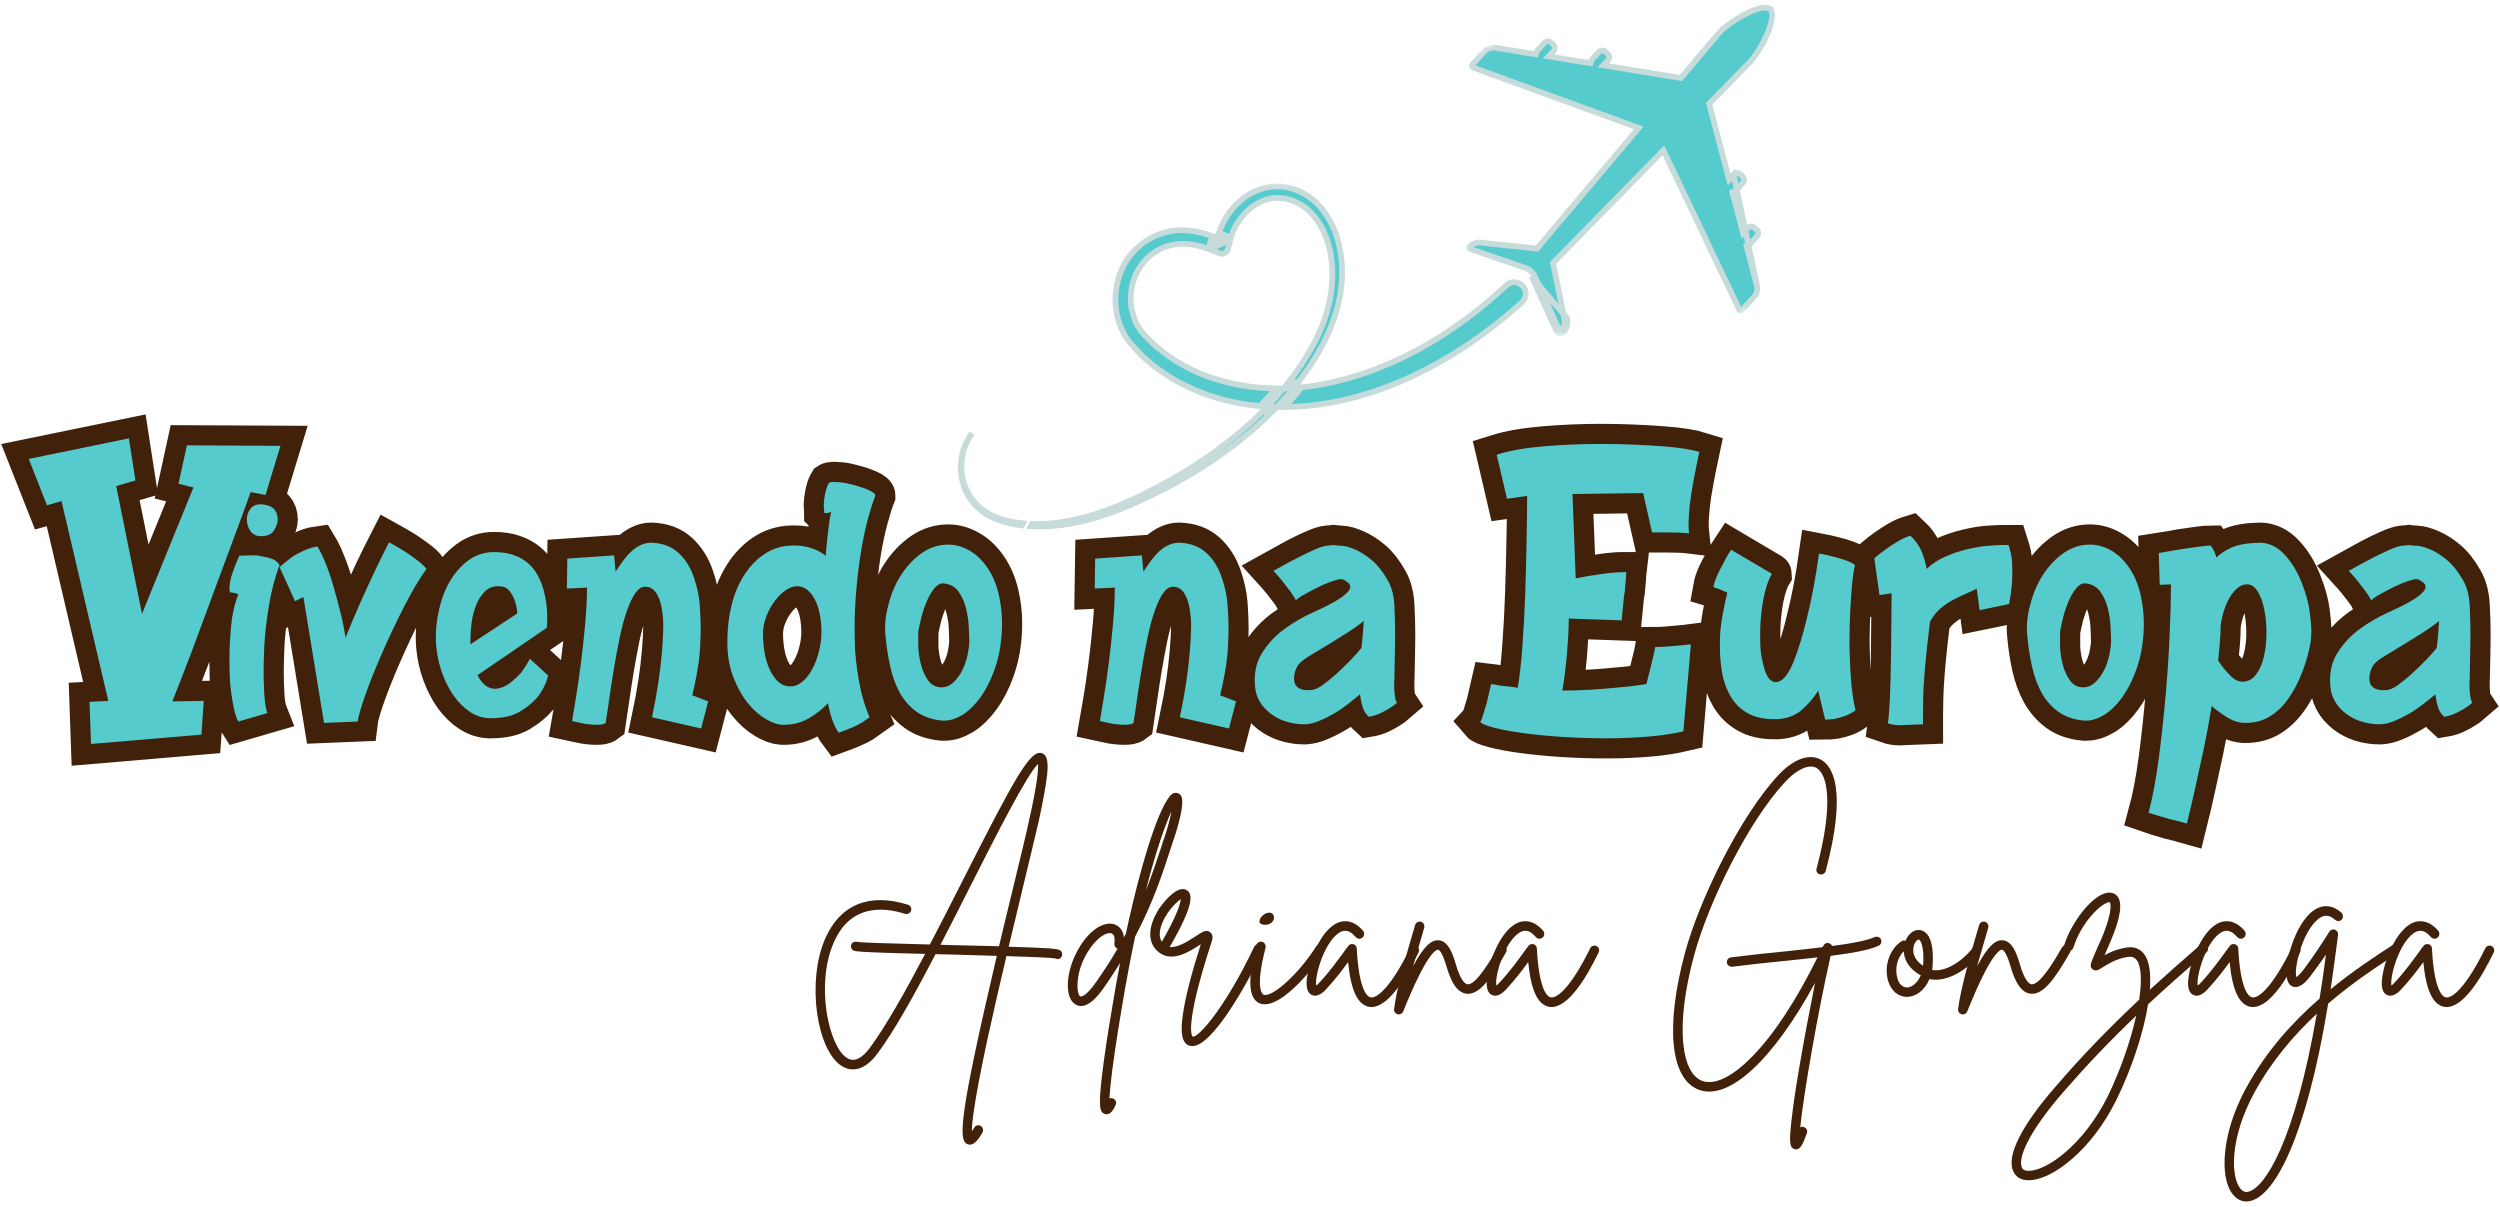 <svg width="435" height="210" viewBox="0 0 435 210" fill="none" xmlns="http://www.w3.org/2000/svg">
<mask id="mask0_247_9" style="mask-type:luminance" maskUnits="userSpaceOnUse" x="157" y="31" width="110" height="79">
<path d="M157.867 32.109H266.051V108.696H157.867V32.109Z" fill="white" stroke="white"/>
</mask>
<g mask="url(#mask0_247_9)">
<mask id="mask1_247_9" style="mask-type:luminance" maskUnits="userSpaceOnUse" x="137" y="-14" width="193" height="137">
<path d="M165.346 122.194L138.466 67.711L301.75 -12.867L328.63 41.612L165.346 122.194Z" fill="white" stroke="white"/>
</mask>
<g mask="url(#mask1_247_9)">
<mask id="mask2_247_9" style="mask-type:luminance" maskUnits="userSpaceOnUse" x="137" y="-14" width="193" height="137">
<path d="M165.346 122.194L138.466 67.711L301.75 -12.867L328.63 41.612L165.346 122.194Z" fill="white" stroke="white"/>
</mask>
<g mask="url(#mask2_247_9)">
<path d="M264.822 52.612C253.557 62.784 238.807 70.706 223.522 70.83C224.536 69.741 225.53 68.592 226.479 67.391C227.268 67.312 228.052 67.211 228.829 67.087L228.83 67.087C241.409 65.058 252.882 58.276 262.076 49.659C263.095 48.77 264.244 49.023 264.928 49.746C265.274 50.112 265.486 50.587 265.497 51.081C265.507 51.562 265.327 52.1 264.822 52.612ZM233.076 42.989C234.846 51.472 231.189 59.703 225.958 66.436C225.365 66.489 224.77 66.528 224.174 66.554C225.768 64.517 227.212 62.359 228.47 60.073L228.471 60.071C231.215 55.019 232.654 49.068 231.363 43.367L231.362 43.365C230.737 40.655 229.486 38.068 227.289 36.273L227.285 36.27C225.275 34.661 222.389 33.855 219.858 34.902C217.385 35.86 215.397 38.105 214.428 40.531L214.421 40.548L214.415 40.567C214.349 40.778 214.254 41.115 214.171 41.419L213.493 41.099C213.039 40.884 212.582 40.679 212.121 40.488C212.201 40.219 212.282 39.957 212.351 39.767C212.767 38.753 213.324 37.795 213.982 36.92L213.984 36.917C216.728 33.224 221.328 31.298 225.672 33.118L225.679 33.121L225.686 33.123C229.702 34.672 232.249 38.838 233.075 42.984L233.076 42.989ZM213.668 43.317C213.513 43.908 212.917 44.265 212.328 44.128C211.74 43.878 211.122 43.621 210.486 43.386L211.21 43.053L213.489 42.005L214.087 41.73C214.072 41.785 214.058 41.837 214.046 41.882L214.046 41.883L213.668 43.316L213.668 43.317ZM210.52 42.464L210.283 43.312C208.991 42.848 207.623 42.482 206.253 42.439C198.615 42.146 194.512 50.489 198.002 56.753L198.001 56.753L198.006 56.761C198.511 57.631 199.156 58.327 199.835 59.01L199.835 59.01C205.685 64.882 213.888 67.496 222.039 67.588C221.14 68.645 220.198 69.667 219.22 70.656C218.075 70.553 216.928 70.404 215.781 70.206C208.464 68.856 201.414 65.411 196.647 59.668C193.924 56.336 193.402 51.513 194.932 47.522L194.932 47.522L194.936 47.512C196.614 42.851 201.443 39.705 206.385 40.07L206.39 40.07C207.972 40.172 209.451 40.543 210.905 41.083L210.52 42.464ZM222.51 70.447C222.391 70.572 222.272 70.697 222.153 70.821C221.609 70.808 221.066 70.786 220.522 70.754C221.504 69.731 222.449 68.674 223.349 67.581C223.936 67.569 224.521 67.543 225.104 67.505C224.268 68.525 223.398 69.507 222.51 70.447ZM202.875 83.98C208.887 80.647 214.679 76.587 219.599 71.692C220.132 71.734 220.665 71.767 221.197 71.79C214.525 78.411 206.442 83.487 197.878 87.345L197.877 87.345C192.393 89.826 186.543 91.651 180.506 91.611C180.13 91.604 179.753 91.59 179.375 91.569C179.449 91.435 179.522 91.301 179.594 91.166C179.9 91.176 180.202 91.181 180.501 91.182L180.508 91.182C188.507 91.102 196.044 87.696 202.871 83.982L202.875 83.98ZM167.412 79.183C167.711 77.799 168.297 76.493 169.151 75.389C168.321 76.503 167.762 77.807 167.486 79.168C166.905 82.035 167.568 85.21 169.653 87.486C171.802 89.869 174.932 90.778 177.983 91.066C177.919 91.188 177.853 91.31 177.787 91.431C174.623 91.053 171.557 90.022 169.484 87.637L169.481 87.634C167.432 85.319 166.78 82.102 167.412 79.183ZM211.84 41.454C211.918 41.487 211.997 41.52 212.075 41.554L211.773 41.693L211.84 41.454Z" fill="#55CBCD" stroke="#C6DBDA"/>
</g>
</g>
</g>
<mask id="mask3_247_9" style="mask-type:luminance" maskUnits="userSpaceOnUse" x="255" y="0" width="55" height="59">
<path d="M255.558 0.5H309.15V57.929H255.558V0.5Z" fill="white" stroke="white"/>
</mask>
<g mask="url(#mask3_247_9)">
<mask id="mask4_247_9" style="mask-type:luminance" maskUnits="userSpaceOnUse" x="137" y="-14" width="193" height="137">
<path d="M165.345 122.194L138.465 67.711L301.75 -12.867L328.63 41.612L165.345 122.194Z" fill="white" stroke="white"/>
</mask>
<g mask="url(#mask4_247_9)">
<mask id="mask5_247_9" style="mask-type:luminance" maskUnits="userSpaceOnUse" x="137" y="-14" width="193" height="137">
<path d="M165.345 122.194L138.465 67.711L301.75 -12.867L328.63 41.612L165.345 122.194Z" fill="white" stroke="white"/>
</mask>
<g mask="url(#mask5_247_9)">
<path d="M301.655 30.389L301.484 30.579L300.864 31.266L300.629 30.371L297.46 18.319L297.388 18.045L297.587 17.842L304.372 10.925C304.372 10.925 304.373 10.924 304.373 10.924C305.36 9.91 306.66 7.876 307.511 5.882C307.935 4.888 308.234 3.934 308.334 3.147C308.438 2.332 308.311 1.836 308.073 1.593C307.843 1.359 307.387 1.241 306.619 1.367C305.875 1.489 304.973 1.82 304.027 2.283C302.141 3.206 300.208 4.588 299.21 5.607C299.207 5.611 299.201 5.617 299.194 5.626C299.174 5.649 299.14 5.69 299.09 5.749L298.724 6.181C298.407 6.556 297.947 7.1 297.368 7.785C296.21 9.155 294.577 11.088 292.661 13.355L292.478 13.572L292.199 13.526L279.886 11.513L278.97 11.363L279.599 10.681L279.771 10.494C279.772 10.493 279.772 10.493 279.773 10.492C280.071 10.16 280.046 9.646 279.717 9.346L279.714 9.344L279.331 8.991C279 8.694 278.482 8.721 278.186 9.047L278.185 9.048L277.054 10.287C277.054 10.287 277.053 10.288 277.053 10.288C276.973 10.378 276.92 10.476 276.888 10.582L276.763 11.004L276.328 10.933L270.38 9.96L269.466 9.811L270.092 9.129L270.3 8.902C270.3 8.902 270.3 8.902 270.301 8.901C270.601 8.571 270.574 8.054 270.245 7.758L270.241 7.754L270.241 7.754L269.858 7.4C269.528 7.104 269.009 7.13 268.708 7.458C268.708 7.458 268.708 7.458 268.708 7.458L267.548 8.734C267.547 8.735 267.547 8.735 267.547 8.735C267.467 8.825 267.411 8.926 267.375 9.039L267.244 9.45L266.818 9.38L260.069 8.276C260.069 8.276 260.069 8.276 260.069 8.276C259.816 8.235 259.48 8.273 259.141 8.391C258.802 8.509 258.515 8.689 258.342 8.879L258.342 8.879L256.258 11.169C256.099 11.343 256.097 11.472 256.111 11.532C256.126 11.592 256.187 11.704 256.407 11.784L284.474 22.014L285.147 22.259L284.685 22.806C279.872 28.507 274.858 34.449 271.351 38.605C269.714 40.546 268.405 42.097 267.599 43.052L267.428 43.255L267.164 43.227L257.53 42.205L257.53 42.205C257.257 42.176 256.904 42.227 256.559 42.351C256.212 42.476 255.929 42.654 255.768 42.83C255.63 42.984 255.64 43.085 255.654 43.128C255.671 43.183 255.746 43.302 255.993 43.386L255.994 43.387L265.65 46.7C265.651 46.701 265.652 46.701 265.653 46.701C265.793 46.749 265.933 46.838 266.04 46.914C266.158 46.999 266.282 47.101 266.397 47.205C266.512 47.31 266.625 47.423 266.72 47.532C266.808 47.631 266.909 47.76 266.971 47.892L266.973 47.896L271.189 57.202L271.189 57.202C271.297 57.441 271.423 57.503 271.479 57.515C271.522 57.524 271.623 57.526 271.762 57.372L271.763 57.37C271.923 57.195 272.074 56.898 272.165 56.542C272.255 56.189 272.273 55.832 272.219 55.558C272.219 55.557 272.219 55.557 272.219 55.557L270.273 46.01L270.22 45.749L270.406 45.56L288.933 26.669L289.434 26.158L289.742 26.804L302.581 53.762C302.581 53.762 302.581 53.762 302.582 53.762C302.683 53.974 302.8 54.025 302.861 54.034C302.922 54.043 303.049 54.028 303.208 53.854L305.292 51.56L305.293 51.559C305.465 51.371 305.617 51.069 305.702 50.722C305.788 50.374 305.793 50.035 305.728 49.786L301.655 30.389ZM301.655 30.389C301.655 30.389 301.655 30.389 301.655 30.389C301.957 30.058 302.474 30.033 302.804 30.333L302.805 30.334L303.192 30.684C303.192 30.684 303.192 30.684 303.193 30.684C303.521 30.986 303.545 31.505 303.245 31.834L302.118 33.074C302.117 33.075 302.117 33.075 302.117 33.075C302.039 33.159 301.944 33.223 301.834 33.269L301.431 33.436L301.542 33.858L303.076 39.684L303.311 40.578L303.931 39.892L304.135 39.665C304.135 39.665 304.135 39.664 304.135 39.664C304.435 39.335 304.953 39.311 305.284 39.612L305.285 39.613L305.674 39.964C305.674 39.964 305.674 39.964 305.674 39.965C306 40.261 306.027 40.779 305.726 41.11L304.564 42.387C304.564 42.388 304.564 42.388 304.563 42.388C304.482 42.477 304.384 42.544 304.281 42.587L303.882 42.756L303.992 43.175L305.728 49.786L301.655 30.389ZM266.517 48.103L270.733 57.408C271.04 58.085 271.669 58.22 272.133 57.707C272.597 57.198 272.855 56.188 272.709 55.459L266.517 48.103Z" fill="#55CBCD" stroke="#C6DBDA"/>
</g>
</g>
</g>
<path d="M22.435 76.273L23.568 83.591L20.227 84.564L24.702 106.816L33.67 84.822L31.062 84.168L32.514 77.489L48.818 77.567L46.214 86.117L43.61 85.638C43.277 86.607 42.772 88.006 42.099 89.836C41.422 91.651 40.658 93.697 39.813 95.98C38.975 98.258 38.081 100.676 37.127 103.235C36.173 105.779 35.26 108.234 34.384 110.591C33.524 112.952 32.693 115.137 31.9 117.154C31.118 119.155 30.482 120.787 29.992 122.044L35.458 121.965L35.039 127.81L15.835 129.441L15.577 122.122L18.836 121.965L10.706 87.191L8.181 87.905L5 79.853L22.435 76.273ZM40.011 101.428C40.116 100.724 40.307 100.021 40.587 99.317C40.853 98.498 41.201 97.63 41.639 96.713C42.342 96.661 43.019 96.635 43.666 96.635C43.999 96.635 44.328 96.635 44.661 96.635C45.417 96.739 46.184 96.908 46.966 97.132C47.763 97.342 48.321 97.746 48.639 98.344C47.83 100.451 47.206 102.849 46.768 105.543C46.33 108.234 46.072 110.531 45.993 112.439C45.915 114.336 45.874 115.829 45.874 116.914C45.874 118.055 45.915 119.361 45.993 120.832C46.072 122.291 46.252 123.368 46.532 124.072L41.481 125.542C41.096 124.947 40.752 123.78 40.445 122.044C40.157 120.308 39.996 118.777 39.97 117.453C39.944 116.113 39.929 115.223 39.929 114.789C39.929 112.944 40.022 110.995 40.209 108.941C40.408 106.875 40.831 105.023 41.481 103.396C41.201 103.276 40.924 103.19 40.647 103.138C40.382 103.081 40.168 103.055 40.011 103.055C39.955 102.846 39.929 102.599 39.929 102.322C39.929 102.056 39.955 101.757 40.011 101.428ZM43.666 88.403C44.052 87.965 44.568 87.748 45.219 87.748C45.324 87.748 45.462 87.748 45.634 87.748C46.603 87.853 47.292 88.137 47.703 88.601C48.115 89.065 48.321 89.675 48.321 90.431C48.321 90.921 48.115 91.523 47.703 92.242C47.292 92.942 46.551 93.293 45.477 93.293C45.41 93.293 45.324 93.293 45.219 93.293C44.463 93.241 43.895 92.915 43.509 92.32C43.139 91.722 42.952 91.075 42.952 90.371C42.952 89.656 43.191 88.998 43.666 88.403ZM50.748 96.953C51.411 96.515 52.133 96.122 52.915 95.778C53.7 95.422 54.475 95.19 55.242 95.082C55.732 95.894 56.218 96.912 56.693 98.146C57.184 99.366 57.636 100.683 58.044 102.101C58.456 103.508 58.848 104.971 59.219 106.497C59.604 108.005 59.907 109.498 60.132 110.969C60.887 109.06 61.695 107.134 62.56 105.184C63.435 103.224 64.247 101.428 65.003 99.796C65.878 97.952 66.772 96.137 67.689 94.349C68.669 94.891 69.597 95.433 70.472 95.98C71.228 96.47 71.954 96.986 72.657 97.529C73.376 98.071 73.892 98.558 74.21 98.981C72.964 100.732 71.658 102.935 70.293 105.599C68.942 108.252 67.681 110.909 66.514 113.573C65.347 116.226 64.367 118.665 63.574 120.891C62.792 123.118 62.346 124.671 62.242 125.542L56.375 125.782L52.799 103.871L51.325 104.608L48.642 98.662C49.346 98.064 50.049 97.495 50.748 96.953ZM76.316 106.475C76.702 104.529 77.338 102.778 78.224 101.226C79.126 99.677 80.226 98.431 81.524 97.488C82.837 96.534 84.308 96.058 85.939 96.058C87.289 96.058 88.457 96.238 89.437 96.593C90.417 96.938 91.248 97.409 91.921 98.008C92.598 98.603 93.156 99.31 93.593 100.133C94.031 100.941 94.353 101.757 94.566 102.58C95.004 104.092 95.221 105.745 95.221 107.549C95.221 108.091 95.195 108.664 95.142 109.259L83.077 117.472C83.458 118.239 83.911 118.83 84.427 119.241C84.944 119.638 85.501 119.836 86.096 119.836C86.204 119.836 86.283 119.836 86.335 119.836C87.211 119.732 88 119.406 88.704 118.864C89.403 118.321 90.028 117.749 90.57 117.154C91.165 116.398 91.712 115.556 92.202 114.628L95.382 117.55C94.996 118.968 94.375 120.222 93.511 121.307C92.744 122.224 91.723 123.065 90.451 123.832C89.179 124.588 87.51 124.966 85.441 124.966C85.336 124.966 85.202 124.966 85.045 124.966C83.903 124.914 82.819 124.551 81.782 123.874C80.75 123.196 79.822 122.291 78.999 121.15C78.191 120.008 77.517 118.703 76.971 117.232C76.428 115.762 76.077 114.216 75.92 112.6C75.864 111.99 75.837 111.414 75.837 110.871C75.837 109.36 75.998 107.893 76.316 106.475ZM81.865 112.102L90.013 106.733C89.961 105.805 89.796 105.02 89.515 104.369C89.306 103.774 88.992 103.227 88.584 102.737C88.172 102.247 87.589 102.004 86.833 102.004C86.781 102.004 86.702 102.004 86.594 102.004C85.718 102.004 84.97 102.314 84.349 102.935C83.724 103.56 83.223 104.35 82.837 105.304C82.467 106.258 82.209 107.265 82.063 108.323C81.928 109.371 81.865 110.333 81.865 111.208C81.865 111.474 81.865 111.773 81.865 112.102ZM98.715 97.192L106.867 96.635L107.107 99.478C107.492 98.88 107.907 98.27 108.36 97.649C108.824 97.024 109.314 96.47 109.83 95.98C110.347 95.486 110.904 95.108 111.499 94.846C112.098 94.566 112.692 94.427 113.287 94.427C115.252 94.479 116.827 95.052 118.02 96.137C119.213 97.226 120.108 98.621 120.706 100.331C121.301 102.041 121.653 103.699 121.758 105.304C121.866 106.905 121.918 108.252 121.918 109.337C121.918 110.254 121.877 111.406 121.799 112.798C121.72 114.179 121.526 115.683 121.223 117.311C120.931 118.942 120.676 120.162 120.467 120.97L123.228 122.044L121.997 126.758L113.448 124.809C114.324 120.633 114.892 116.914 115.158 113.655C115.278 112.237 115.349 111.148 115.375 110.393C115.405 109.637 115.416 109.173 115.416 109.001C115.416 107.859 115.315 106.782 115.117 105.76C114.933 104.728 114.623 103.871 114.185 103.194C113.748 102.505 113.149 102.135 112.393 102.082C112.341 102.082 112.288 102.082 112.236 102.082C111.637 102.082 111.084 102.453 110.564 103.194C110.047 103.923 109.557 104.937 109.093 106.239C108.629 107.538 108.218 109.027 107.863 110.711C107.518 112.394 107.193 114.123 106.886 115.9C106.594 117.662 106.325 119.414 106.074 121.15C105.835 122.886 105.61 124.431 105.397 125.782C105.116 125.995 104.6 126.1 103.844 126.1C103.407 126.1 102.932 126.074 102.415 126.021C101.899 125.969 101.428 125.887 101.001 125.782L99.531 125.464C99.639 124.869 99.838 123.675 100.129 121.887C100.432 120.083 100.732 118.04 101.024 115.762C101.327 113.483 101.585 111.122 101.798 108.683C102.022 106.243 102.135 104.095 102.135 102.24L98.637 102.419L98.715 97.192ZM126.561 111.687C126.561 109.405 126.808 107.279 127.298 105.304C127.788 103.313 128.518 101.566 129.487 100.054C130.467 98.528 131.646 97.312 133.022 96.395C134.414 95.467 135.978 94.977 137.718 94.925C137.875 94.925 138.066 94.925 138.294 94.925C139.379 94.925 140.382 95.089 141.294 95.422C142.222 95.74 143.012 96.171 143.659 96.713C143.82 94.925 143.977 93.353 144.138 92.002C144.31 90.637 144.474 89.656 144.635 89.058C144.422 89.166 144.235 89.219 144.078 89.219C143.906 89.271 143.767 89.297 143.659 89.297C143.554 89.297 143.476 89.271 143.423 89.219C143.423 89.058 143.408 88.848 143.382 88.583C143.356 88.302 143.341 88.078 143.341 87.905C143.341 87.64 143.367 87.288 143.423 86.85C143.476 86.416 143.569 85.922 143.7 85.38C143.831 84.837 144.011 84.381 144.235 84.01C144.396 83.902 144.695 83.85 145.133 83.85C145.342 83.85 145.746 83.876 146.345 83.928C146.94 83.98 147.729 84.149 148.71 84.426C149.69 84.691 150.532 84.991 151.235 85.32C151.938 85.638 152.29 85.93 152.29 86.195C152.29 86.248 152.29 86.274 152.29 86.274C151.916 87.202 151.501 88.523 151.037 90.233C150.573 91.943 150.161 93.885 149.802 96.058C149.458 98.232 149.188 100.444 148.99 102.7C148.803 104.952 148.71 107.077 148.71 109.079C148.71 109.625 148.724 110.658 148.751 112.181C148.777 113.708 148.994 115.687 149.405 118.126C149.817 120.566 150.453 122.792 151.313 124.809C150.943 125.075 150.513 125.37 150.023 125.703C149.585 125.969 149.02 126.246 148.332 126.538C147.654 126.844 146.861 127.162 145.945 127.492C145.125 126.407 144.501 124.697 144.078 122.362C143.098 123.395 141.964 124.278 140.677 125.007C139.405 125.737 137.961 126.1 136.345 126.1C136.225 126.1 136.113 126.1 136.008 126.1C135.196 126.047 134.265 125.711 133.202 125.086C132.143 124.465 131.122 123.556 130.142 122.362C129.173 121.168 128.331 119.679 127.616 117.887C126.913 116.098 126.561 114.033 126.561 111.687ZM132.746 110.393C132.798 113.165 133.277 115.365 134.178 116.993C135.08 118.624 136.15 119.44 137.396 119.44C137.452 119.44 137.504 119.44 137.557 119.44C138.313 119.44 139.016 119.155 139.663 118.583C140.325 118.014 140.898 117.266 141.373 116.338C141.863 115.41 142.241 114.389 142.507 113.277C142.787 112.162 142.926 111.062 142.926 109.977C142.926 108.903 142.832 107.874 142.645 106.894C142.462 105.914 142.177 105.057 141.792 104.327C141.407 103.587 140.958 103.018 140.441 102.617C139.921 102.21 139.338 102.004 138.69 102.004C138.039 102.004 137.366 102.247 136.663 102.737C135.959 103.227 135.323 103.871 134.755 104.668C134.182 105.45 133.707 106.329 133.322 107.309C132.936 108.278 132.746 109.307 132.746 110.393ZM154.658 105.023C155.152 103.115 155.893 101.405 156.888 99.894C157.894 98.371 159.088 97.132 160.465 96.178C161.856 95.224 163.368 94.745 164.999 94.745C166.245 94.745 167.464 95.089 168.654 95.778C169.848 96.455 170.888 97.443 171.778 98.741C172.68 100.039 173.334 101.551 173.746 103.276C174.158 104.986 174.363 106.733 174.363 108.525C174.363 109.173 174.333 109.85 174.281 110.553C174.124 112.727 173.697 114.755 173.009 116.637C172.336 118.504 171.505 120.102 170.525 121.427C169.556 122.755 168.531 123.746 167.442 124.409C166.357 125.06 165.324 125.385 164.34 125.385C164.236 125.385 164.105 125.385 163.944 125.385C162.141 125.213 160.644 124.697 159.451 123.832C158.257 122.961 157.296 121.861 156.57 120.532C155.84 119.208 155.283 117.689 154.898 115.979C154.512 114.258 154.243 112.473 154.082 110.632C154.03 110.194 154.003 109.764 154.003 109.337C154.003 107.919 154.224 106.483 154.658 105.023ZM159.787 112.6C159.844 113.674 160.001 114.714 160.266 115.721C160.543 116.731 160.955 117.618 161.497 118.385C162.043 119.14 162.743 119.545 163.607 119.597C163.66 119.597 163.746 119.597 163.865 119.597C164.621 119.597 165.309 119.301 165.931 118.703C166.555 118.108 167.072 117.393 167.483 116.555C167.895 115.709 168.19 114.819 168.377 113.891C168.564 112.963 168.654 112.203 168.654 111.605C168.654 111.01 168.628 110.168 168.576 109.079C168.523 107.994 168.359 106.913 168.078 105.839C167.816 104.754 167.382 103.792 166.787 102.958C166.192 102.109 165.324 101.626 164.183 101.506C164.131 101.506 164.075 101.506 164.022 101.506C163.532 101.506 163.042 101.809 162.552 102.419C162.062 103.018 161.624 103.766 161.239 104.668C160.869 105.555 160.558 106.49 160.307 107.47C160.068 108.439 159.896 109.248 159.787 109.895C159.787 110.28 159.787 110.692 159.787 111.13C159.787 111.567 159.787 112.058 159.787 112.6ZM190.559 97.192L198.711 96.635L198.951 99.478C199.336 98.88 199.751 98.27 200.204 97.649C200.668 97.024 201.158 96.47 201.674 95.98C202.191 95.486 202.748 95.108 203.343 94.846C203.942 94.566 204.537 94.427 205.131 94.427C207.096 94.479 208.671 95.052 209.864 96.137C211.058 97.226 211.952 98.621 212.55 100.331C213.145 102.041 213.497 103.699 213.602 105.304C213.706 106.905 213.762 108.252 213.762 109.337C213.762 110.254 213.721 111.406 213.643 112.798C213.564 114.179 213.37 115.683 213.067 117.311C212.775 118.942 212.52 120.162 212.311 120.97L215.072 122.044L213.841 126.758L205.292 124.809C206.168 120.633 206.736 116.914 207.002 113.655C207.122 112.237 207.193 111.148 207.219 110.393C207.245 109.637 207.26 109.173 207.26 109.001C207.26 107.859 207.159 106.782 206.961 105.76C206.778 104.728 206.463 103.871 206.029 103.194C205.592 102.505 204.993 102.135 204.237 102.082C204.185 102.082 204.132 102.082 204.08 102.082C203.481 102.082 202.928 102.453 202.408 103.194C201.891 103.923 201.401 104.937 200.937 106.239C200.474 107.538 200.062 109.027 199.707 110.711C199.362 112.394 199.037 114.123 198.73 115.9C198.438 117.662 198.169 119.414 197.914 121.15C197.679 122.886 197.451 124.431 197.241 125.782C196.96 125.995 196.444 126.1 195.688 126.1C195.251 126.1 194.776 126.074 194.259 126.021C193.743 125.969 193.272 125.887 192.845 125.782L191.375 125.464C191.483 124.869 191.682 123.675 191.973 121.887C192.276 120.083 192.576 118.04 192.868 115.762C193.171 113.483 193.429 111.122 193.642 108.683C193.866 106.243 193.979 104.095 193.979 102.24L190.481 102.419L190.559 97.192ZM219.617 113.573C220.654 111.945 221.96 110.557 223.535 109.42C225.113 108.278 226.718 107.343 228.346 106.613C229.977 105.873 231.223 105.255 232.083 104.765C233.12 104.17 233.834 103.673 234.231 103.276C234.642 102.864 234.859 102.565 234.889 102.382C234.927 102.18 234.949 102.082 234.949 102.082C234.949 101.817 234.822 101.592 234.571 101.405C234.332 101.207 234.074 101.027 233.793 100.87C233.741 100.87 233.688 100.855 233.636 100.829C233.584 100.803 233.501 100.792 233.397 100.792C233.344 100.792 233.284 100.792 233.217 100.792C233.007 100.792 232.562 100.896 231.885 101.11C231.208 101.319 230.448 101.63 229.599 102.041C228.765 102.453 227.949 102.876 227.152 103.313C226.37 103.74 225.817 104.118 225.484 104.447C225.218 103.905 224.866 103.347 224.429 102.778C223.995 102.21 223.561 101.652 223.138 101.11C222.648 100.511 222.132 99.916 221.589 99.317C222.94 98.561 224.238 97.854 225.484 97.192C226.516 96.646 227.553 96.152 228.585 95.699C229.618 95.235 230.433 94.977 231.032 94.925C231.35 94.925 231.672 94.898 232.005 94.846C232.39 94.898 232.88 94.936 233.475 94.966C234.074 94.992 234.841 95.209 235.783 95.621C236.737 96.017 237.703 96.627 238.687 97.45C239.667 98.258 240.587 99.426 241.448 100.949C242.151 102.142 242.54 103.646 242.622 105.461C242.712 107.279 242.761 108.922 242.761 110.393C242.761 111.096 242.746 112.196 242.72 113.693C242.694 115.178 242.667 116.424 242.641 117.43C242.615 118.441 242.6 118.994 242.6 119.103C242.6 120.731 242.761 121.793 243.079 122.283C242.641 122.669 242.151 123.017 241.609 123.339C241.182 123.615 240.666 123.892 240.056 124.173C239.461 124.439 238.836 124.622 238.189 124.727C237.699 124.293 237.347 123.746 237.134 123.099C236.921 122.448 236.764 121.685 236.659 120.813C235.993 121.355 235.286 121.924 234.53 122.523C233.774 123.118 232.974 123.66 232.125 124.15C231.29 124.641 230.448 125.06 229.599 125.404C228.765 125.763 227.964 125.969 227.194 126.021C227.036 126.021 226.876 126.021 226.718 126.021C226.015 126.021 225.211 125.916 224.313 125.703C223.411 125.49 222.521 125.112 221.645 124.569C220.785 124.027 220.055 123.339 219.46 122.5C218.866 121.655 218.514 120.712 218.405 119.679C218.353 119.189 218.327 118.725 218.327 118.287C218.327 116.499 218.757 114.927 219.617 113.573ZM225.166 118.287C225.218 118.882 225.45 119.335 225.862 119.638C226.273 119.93 226.804 120.076 227.452 120.076C227.665 120.076 227.878 120.076 228.088 120.076C228.686 120.023 229.36 119.724 230.115 119.182C230.886 118.639 231.672 118.003 232.484 117.273C233.303 116.544 234.107 115.773 234.889 114.965C235.682 114.145 236.352 113.408 236.895 112.757C237.003 111.938 237.082 111.137 237.134 110.355C237.186 109.558 237.239 108.784 237.295 108.028C236.592 108.623 235.709 109.266 234.65 109.955C233.587 110.632 232.529 111.294 231.47 111.945C230.422 112.593 229.435 113.191 228.507 113.734C227.579 114.276 226.928 114.707 226.558 115.025C226.067 115.41 225.708 115.889 225.484 116.458C225.271 117.026 225.166 117.532 225.166 117.969C225.166 118.074 225.166 118.179 225.166 118.287ZM257.573 125.625C257.677 125.516 257.838 125.112 258.048 124.409C258.272 123.694 258.493 122.961 258.706 122.205C258.931 121.221 259.174 120.162 259.439 119.021C259.93 119.077 260.42 119.155 260.91 119.26C261.347 119.313 261.853 119.372 262.421 119.44C262.994 119.492 263.547 119.571 264.094 119.679C264.412 117.835 264.677 115.436 264.887 112.48C265.111 109.513 265.28 106.43 265.384 103.235C265.489 100.028 265.571 96.908 265.624 93.87C265.691 90.82 265.721 88.291 265.721 86.274L262.204 86.772L260.416 79.116C262.642 78.417 265.384 77.93 268.647 77.665C271.905 77.388 275.22 77.249 278.587 77.249C280.533 77.249 282.429 77.287 284.27 77.369C286.126 77.448 287.809 77.549 289.321 77.665C290.843 77.773 292.164 77.919 293.279 78.102C294.39 78.289 295.191 78.462 295.685 78.619C295.299 80.422 294.948 82.192 294.63 83.928C294.349 85.387 294.147 86.76 294.012 88.044C293.881 89.316 293.814 90.386 293.814 91.247C293.814 91.789 293.84 92.305 293.893 92.796C293.455 92.743 292.868 92.702 292.123 92.676C291.393 92.65 290.679 92.638 289.976 92.638H287.454L285.901 85.799L273.615 85.956L274.191 100.612C275.598 100.346 277.053 100.107 278.565 99.894C280.091 99.669 281.341 99.557 282.325 99.557C282.549 99.557 282.766 99.557 282.979 99.557C282.927 99.995 282.901 100.432 282.901 100.87C282.845 101.293 282.807 101.749 282.781 102.24C282.755 102.73 282.68 103.25 282.56 103.792C282.456 104.986 282.325 106.37 282.164 107.949L272.96 107.627C272.96 108.492 272.934 109.491 272.878 110.632L272.642 114.052C272.534 115.193 272.41 116.304 272.264 117.393C272.13 118.478 271.984 119.399 271.827 120.154C272.792 120.154 273.914 120.128 275.186 120.076C276.47 120.023 277.775 119.945 279.103 119.836C280.443 119.732 281.76 119.612 283.058 119.481C284.356 119.335 285.497 119.182 286.477 119.021C286.758 117.988 287.054 116.809 287.372 115.485C287.705 114.157 287.922 113.195 288.03 112.6C288.52 112.6 289.115 112.574 289.818 112.521C290.522 112.454 291.195 112.394 291.846 112.342C292.613 112.29 293.403 112.207 294.211 112.102L292.92 127.252C291.064 127.69 288.969 128.004 286.638 128.188C284.304 128.375 281.921 128.468 279.481 128.468C276.922 128.468 274.389 128.386 271.887 128.229C269.395 128.068 267.128 127.851 265.085 127.57C263.057 127.308 261.362 126.994 259.997 126.639C258.646 126.279 257.838 125.943 257.573 125.625ZM298.12 102.161C298.225 101.566 298.438 100.904 298.756 100.174C299.089 99.445 299.445 98.749 299.83 98.086C300.215 97.278 300.679 96.47 301.222 95.662C302.572 96.47 303.766 97.17 304.802 97.768C305.715 98.311 306.523 98.79 307.226 99.198C307.941 99.598 308.3 99.83 308.3 99.894C307.649 100.967 307.148 102.498 306.789 104.488C306.445 106.464 306.272 108.432 306.272 110.393C306.272 110.553 306.284 111.189 306.31 112.301C306.336 113.416 306.564 114.748 306.987 116.297C307.425 117.85 308.079 118.65 308.955 118.703C309.553 118.703 310.107 118.392 310.627 117.771C311.144 117.135 311.611 116.293 312.038 115.245C312.475 114.183 312.898 112.989 313.31 111.665C313.721 110.325 314.084 108.956 314.402 107.549C315.225 104.29 315.932 100.537 316.531 96.298C317.444 96.47 318.286 96.661 319.056 96.874C319.756 97.031 320.459 97.237 321.163 97.488C321.866 97.727 322.408 98.011 322.794 98.344C322.528 99.31 322.307 100.896 322.135 103.096C321.978 105.296 321.885 107.119 321.858 108.563C321.832 109.996 321.817 110.905 321.817 111.287C321.817 113.408 321.9 115.623 322.057 117.928C322.218 120.237 322.487 122.119 322.872 123.574C322.274 124.012 321.679 124.345 321.084 124.569C320.485 124.783 319.917 124.94 319.374 125.048C318.776 125.153 318.181 125.206 317.582 125.206L316.351 120.154C315.757 121.191 314.874 122.25 313.706 123.339C312.539 124.424 311.091 125.018 309.351 125.127C309.09 125.127 308.816 125.127 308.54 125.127C306.8 125.127 305.311 124.775 304.065 124.072C302.819 123.368 301.824 122.381 301.083 121.109C300.354 119.825 299.864 118.426 299.613 116.914C299.374 115.391 299.254 113.951 299.254 112.6C299.254 112.323 299.265 111.698 299.295 110.729C299.321 109.749 299.467 108.499 299.729 106.973C300.01 105.45 300.286 104.17 300.567 103.138C299.692 102.711 298.876 102.385 298.12 102.161ZM328.237 95.482C328.832 95.056 329.494 94.625 330.224 94.188C330.968 93.75 331.69 93.428 332.39 93.215C333.266 94.023 333.902 94.891 334.302 95.819C334.71 96.732 335.028 97.787 335.256 98.981C336.064 98.172 337.089 97.484 338.335 96.912C339.596 96.343 340.901 95.897 342.252 95.579C343.606 95.25 344.822 95.044 345.911 94.966C346.996 94.883 347.868 94.846 348.515 94.846C348.9 94.846 349.226 94.846 349.488 94.846C349.873 96.036 350.079 97.046 350.105 97.866C350.131 98.674 350.146 99.265 350.146 99.635C350.146 100.406 350.12 101.113 350.068 101.764C349.959 102.906 349.802 104.017 349.589 105.106L344.459 106.157L343.962 102.419C343.472 102.685 342.877 102.969 342.173 103.276C341.47 103.568 340.722 103.92 339.925 104.327C339.143 104.728 338.384 105.244 337.639 105.88C336.913 106.501 336.303 107.272 335.81 108.185C335.705 109.165 335.551 110.471 335.353 112.102C335.17 113.734 335.009 115.403 334.878 117.112C334.743 118.822 334.665 120.289 334.639 121.509C334.612 122.729 334.597 123.66 334.597 124.311C334.597 124.959 334.597 125.531 334.597 126.021C333.127 126.074 332.132 126.115 331.616 126.141C331.099 126.178 330.789 126.201 330.68 126.201C329.872 126.201 329.146 126.089 328.495 125.86C328.653 124.723 328.772 123.178 328.855 121.228C328.933 119.268 328.986 117.221 329.012 115.084C329.038 112.937 329.064 110.804 329.09 108.683C329.117 106.561 329.131 104.739 329.131 103.216L327.025 103.553L326.131 97.11C326.831 96.515 327.534 95.972 328.237 95.482ZM353.33 105.023C353.82 103.115 354.561 101.405 355.556 99.894C356.562 98.371 357.756 97.132 359.133 96.178C360.524 95.224 362.036 94.745 363.667 94.745C364.913 94.745 366.132 95.089 367.326 95.778C368.519 96.455 369.559 97.443 370.446 98.741C371.348 100.039 372.003 101.551 372.414 103.276C372.826 104.986 373.031 106.733 373.031 108.525C373.031 109.173 373.005 109.85 372.953 110.553C372.792 112.727 372.369 114.755 371.681 116.637C371.004 118.504 370.173 120.102 369.193 121.427C368.228 122.755 367.199 123.746 366.114 124.409C365.025 125.06 363.992 125.385 363.012 125.385C362.904 125.385 362.773 125.385 362.612 125.385C360.812 125.213 359.312 124.697 358.119 123.832C356.929 122.961 355.968 121.861 355.238 120.532C354.508 119.208 353.951 117.689 353.569 115.979C353.184 114.258 352.911 112.473 352.754 110.632C352.698 110.194 352.671 109.764 352.671 109.337C352.671 107.919 352.892 106.483 353.33 105.023ZM358.459 112.6C358.512 113.674 358.669 114.714 358.934 115.721C359.215 116.731 359.626 117.618 360.169 118.385C360.711 119.14 361.415 119.545 362.275 119.597C362.328 119.597 362.414 119.597 362.533 119.597C363.289 119.597 363.978 119.301 364.602 118.703C365.223 118.108 365.74 117.393 366.151 116.555C366.563 115.709 366.862 114.819 367.045 113.891C367.232 112.963 367.326 112.203 367.326 111.605C367.326 111.01 367.3 110.168 367.247 109.079C367.191 107.994 367.027 106.913 366.75 105.839C366.484 104.754 366.054 103.792 365.455 102.958C364.86 102.109 363.992 101.626 362.851 101.506C362.799 101.506 362.747 101.506 362.694 101.506C362.204 101.506 361.71 101.809 361.22 102.419C360.73 103.018 360.292 103.766 359.911 104.668C359.537 105.555 359.226 106.49 358.975 107.47C358.736 108.439 358.564 109.248 358.459 109.895C358.459 110.28 358.459 110.692 358.459 111.13C358.459 111.567 358.459 112.058 358.459 112.6ZM375.628 131.967C376.118 128.229 376.526 124.442 376.844 120.611C377.173 116.783 377.405 113.169 377.54 109.775C377.685 106.381 377.757 103.688 377.757 101.686L375.789 101.764L375.628 96.216C376.993 96.006 378.273 95.785 379.466 95.561C380.488 95.4 381.502 95.254 382.508 95.123C383.514 94.992 384.236 94.925 384.674 94.925C385.164 95.572 385.49 96.275 385.651 97.031C386.193 96.436 387.035 95.864 388.172 95.321C389.313 94.779 390.971 94.479 393.144 94.427C394.776 94.427 396.212 95.097 397.458 96.436C398.704 97.761 399.706 99.392 400.462 101.327C401.229 103.25 401.708 104.96 401.891 106.456C402.078 107.942 402.168 109.06 402.168 109.816C402.168 110.905 402.063 111.885 401.85 112.757C401.521 114.269 401.042 115.803 400.421 117.352C399.796 118.901 399.037 120.315 398.135 121.587C397.245 122.86 396.193 123.881 394.974 124.648C393.754 125.404 392.329 125.782 390.698 125.782C389.665 125.782 388.644 125.482 387.637 124.888C386.642 124.293 385.71 123.615 384.835 122.86C384.397 125.509 383.918 128.057 383.402 130.496C382.886 132.947 382.414 135.121 381.992 137.014C381.502 139.244 381.011 141.336 380.521 143.3C379.537 143.019 378.591 142.776 377.678 142.563C376.907 142.338 376.159 142.118 375.43 141.908C374.7 141.695 374.172 141.53 373.839 141.411C374.543 138.814 375.138 135.663 375.628 131.967ZM388.015 117.472C388.718 118.239 389.448 118.624 390.204 118.624C391.128 118.624 391.906 118.22 392.527 117.412C393.152 116.589 393.608 115.541 393.9 114.269C394.203 112.985 394.356 111.612 394.356 110.153C394.356 108.683 394.229 107.324 393.979 106.078C393.739 104.832 393.361 103.792 392.845 102.958C392.344 102.109 391.734 101.686 391.016 101.686C390.316 101.686 389.68 101.955 389.108 102.498C388.539 103.044 388.06 103.706 387.678 104.488C387.304 105.27 387.009 106.071 386.784 106.894C386.571 107.702 386.436 108.38 386.384 108.922C386.384 109.85 386.346 110.815 386.264 111.826C386.186 112.817 386.088 113.861 385.969 114.946C386.563 115.874 387.248 116.716 388.015 117.472ZM406.725 113.573C407.761 111.945 409.067 110.557 410.642 109.42C412.221 108.278 413.822 107.343 415.453 106.613C417.085 105.873 418.33 105.255 419.191 104.765C420.227 104.17 420.942 103.673 421.338 103.276C421.75 102.864 421.967 102.565 421.997 102.382C422.034 102.18 422.053 102.082 422.053 102.082C422.053 101.817 421.93 101.592 421.675 101.405C421.439 101.207 421.181 101.027 420.901 100.87C420.848 100.87 420.796 100.855 420.744 100.829C420.691 100.803 420.609 100.792 420.504 100.792C420.452 100.792 420.392 100.792 420.325 100.792C420.111 100.792 419.67 100.896 418.993 101.11C418.316 101.319 417.556 101.63 416.707 102.041C415.872 102.453 415.057 102.876 414.26 103.313C413.478 103.74 412.924 104.118 412.591 104.447C412.326 103.905 411.974 103.347 411.536 102.778C411.099 102.21 410.668 101.652 410.246 101.11C409.756 100.511 409.239 99.916 408.693 99.317C410.047 98.561 411.346 97.854 412.591 97.192C413.624 96.646 414.66 96.152 415.693 95.699C416.725 95.235 417.541 94.977 418.14 94.925C418.458 94.925 418.779 94.898 419.112 94.846C419.498 94.898 419.988 94.936 420.583 94.966C421.181 94.992 421.948 95.209 422.891 95.621C423.845 96.017 424.81 96.627 425.791 97.45C426.774 98.258 427.695 99.426 428.555 100.949C429.259 102.142 429.648 103.646 429.73 105.461C429.82 107.279 429.868 108.922 429.868 110.393C429.868 111.096 429.854 112.196 429.827 113.693C429.801 115.178 429.775 116.424 429.749 117.43C429.723 118.441 429.708 118.994 429.708 119.103C429.708 120.731 429.868 121.793 430.186 122.283C429.749 122.669 429.259 123.017 428.716 123.339C428.29 123.615 427.773 123.892 427.164 124.173C426.569 124.439 425.944 124.622 425.297 124.727C424.807 124.293 424.455 123.746 424.242 123.099C424.028 122.448 423.871 121.685 423.763 120.813C423.101 121.355 422.393 121.924 421.638 122.523C420.882 123.118 420.081 123.66 419.232 124.15C418.398 124.641 417.556 125.06 416.707 125.404C415.872 125.763 415.068 125.969 414.301 126.021C414.144 126.021 413.983 126.021 413.822 126.021C413.123 126.021 412.318 125.916 411.417 125.703C410.519 125.49 409.628 125.112 408.753 124.569C407.892 124.027 407.163 123.339 406.568 122.5C405.969 121.655 405.621 120.712 405.513 119.679C405.461 119.189 405.434 118.725 405.434 118.287C405.434 116.499 405.865 114.927 406.725 113.573ZM412.273 118.287C412.326 118.882 412.558 119.335 412.969 119.638C413.381 119.93 413.912 120.076 414.559 120.076C414.773 120.076 414.982 120.076 415.195 120.076C415.794 120.023 416.467 119.724 417.223 119.182C417.994 118.639 418.779 118.003 419.591 117.273C420.411 116.544 421.211 115.773 421.997 114.965C422.79 114.145 423.46 113.408 424.002 112.757C424.111 111.938 424.189 111.137 424.242 110.355C424.294 109.558 424.346 108.784 424.399 108.028C423.699 108.623 422.816 109.266 421.757 109.955C420.695 110.632 419.636 111.294 418.577 111.945C417.53 112.593 416.542 113.191 415.614 113.734C414.686 114.276 414.035 114.707 413.665 115.025C413.175 115.41 412.816 115.889 412.591 116.458C412.378 117.026 412.273 117.532 412.273 117.969C412.273 118.074 412.273 118.179 412.273 118.287Z" stroke="#42210B" stroke-width="7"/>
<path d="M22.419 76.276L23.572 83.595L20.219 84.583L24.709 106.808L33.658 84.822L31.054 84.179L32.521 77.489L48.803 77.578L46.199 86.124L43.595 85.63C43.266 86.611 42.761 88.01 42.083 89.836C41.402 91.654 40.647 93.705 39.809 95.987C38.971 98.262 38.073 100.679 37.115 103.231C36.165 105.775 35.259 108.23 34.391 110.594C33.523 112.959 32.693 115.144 31.907 117.15C31.118 119.155 30.478 120.787 29.992 122.044L35.454 121.954L35.05 127.821L15.835 129.452L15.58 122.119L18.843 121.954L10.702 87.187L8.173 87.92L5 79.853L22.419 76.276Z" fill="#55CBCD"/>
<path d="M40.016 101.435C40.125 100.728 40.315 100.025 40.585 99.325C40.854 98.509 41.206 97.634 41.647 96.706C42.343 96.657 43.024 96.631 43.682 96.631C44.001 96.631 44.326 96.631 44.655 96.631C45.411 96.743 46.185 96.908 46.975 97.125C47.761 97.334 48.314 97.739 48.636 98.337C47.828 100.455 47.203 102.857 46.765 105.551C46.335 108.237 46.077 110.531 45.987 112.436C45.905 114.333 45.867 115.825 45.867 116.911C45.867 118.048 45.905 119.35 45.987 120.817C46.077 122.283 46.257 123.372 46.526 124.079L41.483 125.546C41.101 124.948 40.764 123.78 40.465 122.044C40.166 120.3 40.001 118.763 39.971 117.434C39.941 116.11 39.926 115.227 39.926 114.785C39.926 112.941 40.02 110.991 40.211 108.933C40.398 106.868 40.824 105.023 41.483 103.396C41.202 103.287 40.929 103.209 40.66 103.156C40.39 103.096 40.173 103.067 40.016 103.067C39.956 102.85 39.926 102.603 39.926 102.333C39.926 102.064 39.956 101.764 40.016 101.435ZM43.682 88.399C44.06 87.973 44.573 87.756 45.224 87.756C45.332 87.756 45.467 87.756 45.628 87.756C46.604 87.868 47.297 88.153 47.708 88.609C48.116 89.069 48.322 89.679 48.322 90.435C48.322 90.925 48.116 91.524 47.708 92.231C47.297 92.942 46.548 93.293 45.463 93.293C45.411 93.293 45.332 93.293 45.224 93.293C44.464 93.234 43.896 92.912 43.518 92.321C43.136 91.722 42.949 91.071 42.949 90.36C42.949 89.653 43.192 88.998 43.682 88.399Z" fill="#55CBCD"/>
<path d="M50.752 96.96C51.411 96.523 52.133 96.13 52.922 95.778C53.708 95.419 54.482 95.191 55.242 95.09C55.728 95.898 56.218 96.915 56.708 98.143C57.195 99.362 57.64 100.68 58.04 102.094C58.448 103.501 58.841 104.967 59.222 106.494C59.6 108.013 59.9 109.502 60.12 110.969C60.876 109.064 61.692 107.134 62.56 105.177C63.428 103.224 64.243 101.432 65.014 99.804C65.882 97.959 66.772 96.145 67.692 94.356C68.669 94.895 69.593 95.434 70.461 95.973C71.217 96.463 71.95 96.983 72.661 97.529C73.368 98.068 73.881 98.558 74.202 98.996C72.953 100.732 71.651 102.932 70.296 105.596C68.938 108.253 67.678 110.909 66.51 113.573C65.343 116.23 64.363 118.669 63.577 120.892C62.799 123.118 62.354 124.671 62.245 125.546L56.379 125.786L52.787 103.875L51.336 104.608L48.642 98.666C49.349 98.068 50.053 97.499 50.752 96.96Z" fill="#55CBCD"/>
<path d="M76.318 106.479C76.707 104.526 77.343 102.775 78.234 101.226C79.132 99.68 80.228 98.434 81.526 97.484C82.832 96.537 84.302 96.062 85.941 96.062C87.295 96.062 88.459 96.242 89.428 96.601C90.404 96.953 91.231 97.424 91.912 98.023C92.589 98.614 93.143 99.317 93.573 100.133C94.011 100.953 94.34 101.764 94.561 102.573C94.998 104.099 95.219 105.757 95.219 107.542C95.219 108.08 95.189 108.649 95.129 109.248L83.082 117.479C83.46 118.239 83.909 118.823 84.429 119.23C84.946 119.642 85.499 119.844 86.09 119.844C86.199 119.844 86.285 119.844 86.345 119.844C87.213 119.735 87.995 119.41 88.694 118.871C89.401 118.325 90.03 117.749 90.58 117.15C91.167 116.394 91.706 115.549 92.196 114.621L95.384 117.554C95.002 118.972 94.381 120.226 93.513 121.311C92.742 122.231 91.721 123.069 90.445 123.825C89.177 124.585 87.512 124.962 85.447 124.962C85.335 124.962 85.2 124.962 85.043 124.962C83.894 124.91 82.806 124.551 81.781 123.87C80.752 123.193 79.828 122.283 79.012 121.146C78.193 120.001 77.515 118.699 76.977 117.24C76.438 115.773 76.082 114.224 75.914 112.585C75.862 111.998 75.839 111.429 75.839 110.879C75.839 109.364 75.996 107.897 76.318 106.479ZM81.855 112.106L90.011 106.733C89.951 105.805 89.787 105.02 89.517 104.369C89.297 103.77 88.982 103.227 88.575 102.737C88.174 102.251 87.591 102.004 86.824 102.004C86.771 102.004 86.693 102.004 86.584 102.004C85.716 102.004 84.968 102.318 84.34 102.947C83.718 103.568 83.221 104.354 82.843 105.312C82.461 106.262 82.203 107.265 82.065 108.32C81.923 109.379 81.855 110.34 81.855 111.208C81.855 111.478 81.855 111.777 81.855 112.106Z" fill="#55CBCD"/>
<path d="M98.713 97.2L106.853 96.631L107.108 99.475C107.486 98.887 107.905 98.277 108.365 97.649C108.821 97.02 109.311 96.463 109.832 95.972C110.348 95.486 110.902 95.104 111.493 94.835C112.091 94.566 112.69 94.431 113.288 94.431C115.241 94.491 116.813 95.067 118.002 96.152C119.2 97.23 120.098 98.629 120.696 100.343C121.295 102.049 121.646 103.706 121.759 105.312C121.867 106.909 121.923 108.252 121.923 109.338C121.923 110.258 121.882 111.41 121.804 112.795C121.721 114.183 121.534 115.691 121.235 117.315C120.936 118.942 120.674 120.166 120.457 120.981L123.225 122.044L121.998 126.758L113.453 124.813C114.321 120.633 114.89 116.911 115.159 113.648C115.268 112.241 115.339 111.16 115.369 110.4C115.399 109.633 115.413 109.169 115.413 109.008C115.413 107.871 115.316 106.789 115.129 105.761C114.938 104.724 114.624 103.867 114.186 103.186C113.756 102.509 113.157 102.146 112.391 102.094C112.338 102.094 112.286 102.094 112.226 102.094C111.635 102.094 111.081 102.46 110.565 103.186C110.045 103.916 109.555 104.934 109.098 106.239C108.638 107.549 108.23 109.046 107.871 110.729C107.519 112.406 107.198 114.127 106.898 115.893C106.599 117.659 106.322 119.41 106.075 121.146C105.836 122.882 105.604 124.431 105.387 125.786C105.118 126.003 104.601 126.115 103.846 126.115C103.415 126.115 102.94 126.085 102.424 126.025C101.904 125.973 101.429 125.894 101.002 125.786L99.536 125.456C99.644 124.858 99.842 123.668 100.134 121.879C100.433 120.083 100.733 118.048 101.032 115.773C101.331 113.491 101.59 111.126 101.81 108.679C102.027 106.236 102.14 104.092 102.14 102.243L98.638 102.408L98.713 97.2Z" fill="#55CBCD"/>
<path d="M126.559 111.702C126.559 109.42 126.802 107.287 127.292 105.312C127.779 103.328 128.512 101.577 129.492 100.058C130.469 98.532 131.651 97.312 133.039 96.391C134.423 95.464 135.987 94.977 137.723 94.925C137.88 94.925 138.071 94.925 138.292 94.925C139.377 94.925 140.379 95.089 141.3 95.419C142.227 95.74 143.013 96.167 143.664 96.706C143.821 94.921 143.982 93.35 144.143 91.991C144.311 90.637 144.476 89.657 144.637 89.058C144.416 89.17 144.225 89.223 144.068 89.223C143.907 89.275 143.773 89.297 143.664 89.297C143.552 89.297 143.473 89.275 143.425 89.223C143.425 89.065 143.41 88.848 143.38 88.579C143.35 88.302 143.335 88.081 143.335 87.921C143.335 87.651 143.357 87.303 143.41 86.873C143.47 86.435 143.563 85.945 143.694 85.406C143.832 84.86 144.012 84.396 144.233 84.014C144.39 83.906 144.689 83.85 145.131 83.85C145.348 83.85 145.752 83.879 146.343 83.939C146.941 83.992 147.727 84.149 148.707 84.418C149.684 84.688 150.526 84.987 151.236 85.316C151.943 85.638 152.299 85.937 152.299 86.214C152.299 86.267 152.299 86.289 152.299 86.289C151.917 87.21 151.495 88.527 151.027 90.24C150.567 91.947 150.159 93.888 149.8 96.062C149.448 98.24 149.179 100.455 148.992 102.707C148.801 104.952 148.707 107.078 148.707 109.083C148.707 109.633 148.722 110.67 148.752 112.196C148.782 113.715 148.995 115.695 149.396 118.138C149.803 120.574 150.443 122.8 151.311 124.813C150.93 125.082 150.496 125.374 150.009 125.696C149.579 125.973 149.025 126.257 148.348 126.549C147.667 126.848 146.867 127.163 145.939 127.492C145.131 126.403 144.506 124.693 144.068 122.358C143.088 123.398 141.962 124.282 140.686 125.007C139.407 125.744 137.955 126.115 136.331 126.115C136.219 126.115 136.11 126.115 136.002 126.115C135.194 126.055 134.259 125.711 133.204 125.082C132.145 124.465 131.127 123.563 130.151 122.373C129.17 121.176 128.329 119.687 127.622 117.898C126.911 116.102 126.559 114.037 126.559 111.702ZM132.755 110.4C132.803 113.165 133.278 115.362 134.176 116.985C135.074 118.613 136.144 119.425 137.394 119.425C137.442 119.425 137.499 119.425 137.558 119.425C138.314 119.425 139.017 119.141 139.668 118.572C140.327 118.003 140.896 117.262 141.374 116.342C141.861 115.414 142.242 114.396 142.512 113.289C142.789 112.174 142.931 111.07 142.931 109.981C142.931 108.896 142.834 107.867 142.646 106.898C142.456 105.921 142.171 105.068 141.793 104.339C141.412 103.602 140.963 103.029 140.447 102.618C139.927 102.21 139.343 102.004 138.696 102.004C138.045 102.004 137.368 102.251 136.66 102.737C135.95 103.227 135.314 103.867 134.745 104.653C134.176 105.442 133.701 106.325 133.323 107.302C132.942 108.282 132.755 109.315 132.755 110.4Z" fill="#55CBCD"/>
<path d="M154.648 105.012C155.134 103.119 155.883 101.413 156.893 99.894C157.899 98.367 159.092 97.132 160.469 96.182C161.854 95.235 163.361 94.76 164.989 94.76C166.235 94.76 167.458 95.101 168.655 95.778C169.852 96.459 170.892 97.451 171.783 98.756C172.681 100.055 173.332 101.563 173.743 103.276C174.151 104.982 174.357 106.73 174.357 108.514C174.357 109.173 174.331 109.854 174.282 110.55C174.11 112.727 173.687 114.752 173.01 116.626C172.329 118.493 171.502 120.095 170.526 121.43C169.546 122.759 168.513 123.75 167.428 124.409C166.351 125.056 165.322 125.382 164.345 125.382C164.233 125.382 164.098 125.382 163.941 125.382C162.145 125.21 160.649 124.693 159.452 123.825C158.262 122.957 157.3 121.861 156.563 120.533C155.834 119.208 155.28 117.689 154.902 115.983C154.521 114.269 154.248 112.488 154.079 110.64C154.027 110.202 154.004 109.768 154.004 109.338C154.004 107.923 154.218 106.479 154.648 105.012ZM159.781 112.585C159.841 113.674 160.005 114.722 160.275 115.728C160.544 116.739 160.948 117.622 161.487 118.377C162.033 119.137 162.744 119.541 163.612 119.59C163.661 119.59 163.739 119.59 163.851 119.59C164.607 119.59 165.295 119.298 165.917 118.707C166.545 118.108 167.061 117.39 167.473 116.551C167.881 115.706 168.18 114.823 168.371 113.902C168.558 112.974 168.655 112.211 168.655 111.612C168.655 111.014 168.625 110.176 168.565 109.098C168.513 108.013 168.356 106.924 168.086 105.835C167.817 104.75 167.383 103.785 166.785 102.947C166.186 102.101 165.318 101.622 164.181 101.51C164.128 101.51 164.076 101.51 164.016 101.51C163.526 101.51 163.036 101.809 162.549 102.408C162.059 103.007 161.625 103.755 161.247 104.653C160.866 105.551 160.552 106.49 160.305 107.467C160.065 108.447 159.889 109.259 159.781 109.906C159.781 110.288 159.781 110.692 159.781 111.119C159.781 111.56 159.781 112.047 159.781 112.585Z" fill="#55CBCD"/>
<path d="M190.556 97.2L198.697 96.631L198.952 99.475C199.33 98.887 199.749 98.277 200.209 97.649C200.665 97.02 201.155 96.463 201.675 95.972C202.192 95.486 202.745 95.104 203.336 94.835C203.935 94.566 204.534 94.431 205.132 94.431C207.085 94.491 208.656 95.067 209.846 96.152C211.043 97.23 211.941 98.629 212.54 100.343C213.138 102.049 213.49 103.706 213.602 105.312C213.711 106.909 213.767 108.252 213.767 109.338C213.767 110.258 213.726 111.41 213.647 112.795C213.565 114.183 213.378 115.691 213.079 117.315C212.779 118.942 212.517 120.166 212.3 120.981L215.069 122.044L213.842 126.758L205.297 124.813C206.165 120.633 206.733 116.911 207.003 113.648C207.111 112.241 207.182 111.16 207.212 110.4C207.242 109.633 207.257 109.169 207.257 109.008C207.257 107.871 207.16 106.789 206.973 105.761C206.782 104.724 206.468 103.867 206.03 103.186C205.6 102.509 205.001 102.146 204.234 102.094C204.182 102.094 204.13 102.094 204.07 102.094C203.479 102.094 202.925 102.46 202.409 103.186C201.889 103.916 201.398 104.934 200.942 106.239C200.482 107.549 200.074 109.046 199.715 110.729C199.363 112.406 199.041 114.127 198.742 115.893C198.443 117.659 198.166 119.41 197.919 121.146C197.68 122.882 197.448 124.431 197.231 125.786C196.961 126.003 196.445 126.115 195.689 126.115C195.259 126.115 194.784 126.085 194.268 126.025C193.748 125.973 193.272 125.894 192.846 125.786L191.379 125.456C191.488 124.858 191.686 123.668 191.978 121.879C192.277 120.083 192.577 118.048 192.876 115.773C193.175 113.491 193.433 111.126 193.654 108.679C193.871 106.236 193.983 104.092 193.983 102.243L190.481 102.408L190.556 97.2Z" fill="#55CBCD"/>
<path d="M219.63 113.573C220.655 111.938 221.957 110.55 223.535 109.413C225.111 108.275 226.712 107.343 228.339 106.614C229.963 105.877 231.213 105.263 232.08 104.773C233.117 104.174 233.835 103.677 234.235 103.276C234.643 102.868 234.864 102.569 234.894 102.378C234.924 102.191 234.939 102.094 234.939 102.094C234.939 101.817 234.812 101.581 234.565 101.391C234.325 101.203 234.071 101.028 233.801 100.867C233.742 100.867 233.682 100.852 233.622 100.822C233.569 100.792 233.491 100.777 233.382 100.777C233.33 100.777 233.281 100.777 233.233 100.777C233.012 100.777 232.563 100.889 231.886 101.106C231.205 101.327 230.442 101.641 229.596 102.049C228.758 102.461 227.943 102.883 227.157 103.321C226.368 103.751 225.814 104.126 225.496 104.444C225.215 103.905 224.856 103.351 224.418 102.782C223.988 102.214 223.558 101.656 223.131 101.106C222.641 100.507 222.121 99.916 221.575 99.325C222.929 98.558 224.239 97.851 225.496 97.2C226.521 96.661 227.55 96.163 228.579 95.703C229.615 95.236 230.434 94.977 231.033 94.925C231.351 94.925 231.676 94.895 232.006 94.835C232.384 94.895 232.874 94.94 233.472 94.97C234.071 94.992 234.842 95.206 235.792 95.614C236.738 96.025 237.7 96.639 238.68 97.454C239.657 98.263 240.581 99.426 241.449 100.942C242.156 102.139 242.549 103.65 242.631 105.476C242.709 107.295 242.751 108.934 242.751 110.4C242.751 111.1 242.736 112.196 242.706 113.693C242.683 115.182 242.661 116.428 242.631 117.435C242.601 118.445 242.586 119.002 242.586 119.111C242.586 120.738 242.751 121.797 243.08 122.284C242.638 122.665 242.152 123.017 241.613 123.346C241.172 123.616 240.655 123.885 240.057 124.155C239.466 124.424 238.845 124.615 238.186 124.723C237.696 124.297 237.341 123.758 237.124 123.107C236.914 122.448 236.753 121.685 236.645 120.817C235.994 121.356 235.287 121.925 234.52 122.523C233.76 123.122 232.963 123.668 232.125 124.155C231.287 124.645 230.442 125.06 229.596 125.412C228.758 125.771 227.958 125.973 227.202 126.025C227.041 126.025 226.876 126.025 226.708 126.025C226.008 126.025 225.212 125.913 224.314 125.696C223.416 125.487 222.533 125.112 221.665 124.574C220.797 124.027 220.064 123.331 219.465 122.493C218.866 121.648 218.511 120.708 218.402 119.68C218.35 119.193 218.328 118.729 218.328 118.288C218.328 116.503 218.762 114.931 219.63 113.573ZM225.167 118.288C225.215 118.886 225.443 119.335 225.855 119.635C226.263 119.934 226.79 120.084 227.441 120.084C227.658 120.084 227.879 120.084 228.1 120.084C228.698 120.035 229.376 119.739 230.135 119.201C230.891 118.654 231.676 118.015 232.485 117.285C233.3 116.548 234.104 115.773 234.894 114.965C235.68 114.149 236.346 113.409 236.884 112.75C236.993 111.942 237.071 111.145 237.124 110.355C237.184 109.57 237.243 108.795 237.303 108.036C236.592 108.634 235.709 109.274 234.654 109.951C233.596 110.632 232.533 111.295 231.467 111.942C230.408 112.593 229.417 113.192 228.489 113.738C227.569 114.277 226.921 114.711 226.543 115.04C226.053 115.422 225.698 115.893 225.481 116.462C225.271 117.03 225.167 117.536 225.167 117.973C225.167 118.074 225.167 118.179 225.167 118.288Z" fill="#55CBCD"/>
<path d="M257.564 125.621C257.673 125.509 257.838 125.105 258.058 124.409C258.275 123.701 258.496 122.964 258.717 122.194C258.926 121.228 259.169 120.169 259.45 119.021C259.936 119.081 260.423 119.167 260.902 119.275C261.339 119.327 261.844 119.38 262.413 119.44C262.982 119.492 263.539 119.571 264.089 119.679C264.407 117.835 264.677 115.436 264.897 112.48C265.114 109.517 265.279 106.434 265.391 103.231C265.5 100.028 265.578 96.908 265.631 93.862C265.69 90.82 265.72 88.294 265.72 86.289L262.219 86.783L260.423 79.12C262.645 78.413 265.384 77.923 268.639 77.653C271.901 77.384 275.212 77.249 278.575 77.249C280.528 77.249 282.429 77.29 284.277 77.369C286.121 77.451 287.801 77.545 289.32 77.653C290.847 77.766 292.164 77.915 293.271 78.102C294.386 78.293 295.19 78.473 295.68 78.641C295.299 80.43 294.947 82.188 294.618 83.924C294.348 85.391 294.143 86.764 294.004 88.04C293.873 89.32 293.81 90.39 293.81 91.258C293.81 91.797 293.832 92.313 293.885 92.799C293.454 92.751 292.871 92.71 292.134 92.68C291.404 92.65 290.686 92.635 289.979 92.635H287.45L285.908 85.795L273.607 85.96L274.176 100.627C275.59 100.35 277.056 100.103 278.575 99.894C280.102 99.677 281.348 99.564 282.317 99.564C282.534 99.564 282.754 99.564 282.975 99.564C282.923 99.995 282.9 100.429 282.9 100.866C282.84 101.297 282.795 101.757 282.766 102.243C282.743 102.733 282.679 103.253 282.571 103.8C282.459 104.99 282.324 106.37 282.167 107.945L272.963 107.631C272.963 108.499 272.934 109.502 272.874 110.639L272.634 114.052C272.522 115.2 272.399 116.319 272.26 117.404C272.129 118.482 271.983 119.402 271.826 120.158C272.803 120.158 273.925 120.136 275.193 120.083C276.469 120.035 277.771 119.956 279.099 119.844C280.435 119.735 281.752 119.616 283.05 119.485C284.356 119.346 285.497 119.193 286.477 119.021C286.746 117.995 287.038 116.817 287.36 115.489C287.689 114.153 287.906 113.184 288.018 112.585C288.505 112.585 289.103 112.563 289.814 112.51C290.521 112.462 291.198 112.405 291.849 112.346C292.605 112.297 293.394 112.218 294.214 112.106L292.912 127.252C291.064 127.679 288.976 127.989 286.641 128.18C284.307 128.367 281.916 128.465 279.473 128.465C276.918 128.465 274.393 128.382 271.901 128.225C269.406 128.064 267.142 127.843 265.107 127.567C263.072 127.297 261.373 126.987 260.019 126.639C258.661 126.287 257.841 125.95 257.564 125.621Z" fill="#55CBCD"/>
<path d="M298.121 102.168C298.23 101.57 298.443 100.907 298.765 100.178C299.094 99.441 299.445 98.749 299.827 98.097C300.205 97.282 300.669 96.466 301.219 95.658C302.573 96.466 303.767 97.17 304.795 97.768C305.712 98.318 306.524 98.797 307.235 99.205C307.942 99.605 308.297 99.834 308.297 99.894C307.646 100.971 307.145 102.505 306.786 104.488C306.434 106.475 306.262 108.447 306.262 110.4C306.262 110.561 306.27 111.201 306.292 112.316C306.322 113.423 306.55 114.751 306.98 116.297C307.418 117.846 308.073 118.643 308.941 118.691C309.539 118.691 310.097 118.385 310.617 117.763C311.133 117.135 311.608 116.293 312.039 115.234C312.476 114.179 312.895 112.985 313.296 111.657C313.703 110.333 314.074 108.959 314.403 107.541C315.219 104.29 315.922 100.545 316.513 96.302C317.441 96.474 318.283 96.661 319.042 96.87C319.749 97.042 320.453 97.252 321.152 97.499C321.859 97.738 322.402 98.019 322.783 98.337C322.514 99.317 322.297 100.907 322.14 103.111C321.979 105.308 321.886 107.122 321.856 108.559C321.826 109.996 321.811 110.905 321.811 111.283C321.811 113.408 321.889 115.623 322.05 117.928C322.219 120.233 322.492 122.119 322.873 123.585C322.275 124.016 321.676 124.341 321.077 124.558C320.479 124.779 319.91 124.94 319.371 125.052C318.773 125.161 318.174 125.217 317.576 125.217L316.363 120.158C315.765 121.198 314.882 122.261 313.715 123.346C312.547 124.424 311.096 125.015 309.36 125.127C309.079 125.127 308.806 125.127 308.537 125.127C306.801 125.127 305.308 124.779 304.062 124.079C302.813 123.372 301.821 122.381 301.084 121.101C300.355 119.825 299.865 118.429 299.618 116.91C299.378 115.384 299.258 113.943 299.258 112.585C299.258 112.316 299.266 111.695 299.288 110.714C299.318 109.738 299.468 108.492 299.737 106.973C300.014 105.457 300.291 104.181 300.56 103.141C299.692 102.715 298.877 102.389 298.121 102.168Z" fill="#55CBCD"/>
<path d="M328.24 95.493C328.839 95.056 329.501 94.622 330.231 94.191C330.968 93.754 331.69 93.424 332.401 93.204C333.269 94.023 333.901 94.895 334.301 95.823C334.709 96.743 335.023 97.798 335.244 98.996C336.06 98.18 337.092 97.484 338.342 96.915C339.588 96.347 340.89 95.905 342.248 95.583C343.602 95.254 344.825 95.052 345.914 94.97C346.999 94.88 347.867 94.835 348.518 94.835C348.896 94.835 349.221 94.835 349.491 94.835C349.869 96.032 350.074 97.043 350.104 97.858C350.134 98.666 350.149 99.261 350.149 99.639C350.149 100.399 350.119 101.106 350.059 101.764C349.958 102.902 349.798 104.017 349.581 105.102L344.448 106.165L343.954 102.408C343.464 102.677 342.865 102.962 342.158 103.261C341.458 103.56 340.714 103.916 339.928 104.324C339.139 104.735 338.375 105.252 337.638 105.88C336.909 106.501 336.299 107.272 335.813 108.2C335.7 109.18 335.551 110.482 335.364 112.106C335.173 113.734 335.008 115.406 334.87 117.12C334.739 118.826 334.66 120.293 334.63 121.52C334.608 122.74 334.601 123.672 334.601 124.319C334.601 124.966 334.601 125.535 334.601 126.025C333.134 126.085 332.139 126.122 331.623 126.145C331.102 126.175 330.792 126.19 330.695 126.19C329.875 126.19 329.142 126.077 328.495 125.86C328.652 124.723 328.772 123.178 328.854 121.221C328.933 119.268 328.989 117.217 329.019 115.07C329.049 112.926 329.071 110.797 329.093 108.679C329.123 106.565 329.138 104.75 329.138 103.231L327.028 103.545L326.13 97.125C326.837 96.526 327.541 95.984 328.24 95.493Z" fill="#55CBCD"/>
<path d="M353.317 105.012C353.804 103.119 354.552 101.413 355.562 99.894C356.568 98.367 357.762 97.132 359.139 96.182C360.523 95.235 362.031 94.76 363.658 94.76C364.904 94.76 366.127 95.101 367.325 95.778C368.522 96.459 369.562 97.451 370.452 98.756C371.35 100.055 372.001 101.563 372.413 103.276C372.82 104.982 373.026 106.73 373.026 108.514C373.026 109.173 373 109.854 372.951 110.55C372.779 112.727 372.357 114.752 371.679 116.626C370.998 118.493 370.172 120.095 369.195 121.43C368.215 122.759 367.182 123.75 366.097 124.409C365.02 125.056 363.991 125.382 363.015 125.382C362.902 125.382 362.768 125.382 362.611 125.382C360.815 125.21 359.318 124.693 358.121 123.825C356.931 122.957 355.97 121.861 355.233 120.533C354.503 119.208 353.95 117.689 353.572 115.983C353.19 114.269 352.917 112.488 352.749 110.64C352.696 110.202 352.674 109.768 352.674 109.338C352.674 107.923 352.887 106.479 353.317 105.012ZM358.45 112.585C358.51 113.674 358.675 114.722 358.944 115.728C359.214 116.739 359.618 117.622 360.156 118.377C360.703 119.137 361.413 119.541 362.281 119.59C362.33 119.59 362.409 119.59 362.521 119.59C363.277 119.59 363.965 119.298 364.586 118.707C365.215 118.108 365.731 117.39 366.142 116.551C366.55 115.706 366.849 114.823 367.04 113.902C367.227 112.974 367.325 112.211 367.325 111.612C367.325 111.014 367.295 110.176 367.235 109.098C367.182 108.013 367.025 106.924 366.756 105.835C366.487 104.75 366.053 103.785 365.454 102.947C364.855 102.101 363.987 101.622 362.85 101.51C362.798 101.51 362.745 101.51 362.685 101.51C362.195 101.51 361.705 101.809 361.219 102.408C360.729 103.007 360.295 103.755 359.917 104.653C359.535 105.551 359.221 106.49 358.974 107.467C358.735 108.447 358.559 109.259 358.45 109.906C358.45 110.288 358.45 110.692 358.45 111.119C358.45 111.56 358.45 112.047 358.45 112.585Z" fill="#55CBCD"/>
<path d="M375.628 131.967C376.114 128.225 376.525 124.446 376.855 120.622C377.184 116.791 377.412 113.18 377.543 109.786C377.681 106.397 377.753 103.691 377.753 101.675L375.792 101.764L375.628 96.227C376.982 96.01 378.261 95.789 379.459 95.568C380.484 95.411 381.501 95.265 382.511 95.134C383.518 94.996 384.236 94.925 384.666 94.925C385.153 95.576 385.482 96.279 385.654 97.035C386.193 96.436 387.031 95.868 388.168 95.329C389.306 94.79 390.959 94.491 393.137 94.431C394.76 94.431 396.197 95.101 397.447 96.436C398.704 97.765 399.71 99.392 400.469 101.315C401.225 103.242 401.7 104.952 401.891 106.449C402.078 107.938 402.175 109.061 402.175 109.816C402.175 110.905 402.063 111.882 401.846 112.75C401.524 114.276 401.053 115.814 400.425 117.36C399.803 118.909 399.048 120.319 398.15 121.595C397.252 122.875 396.189 123.892 394.962 124.648C393.743 125.404 392.321 125.786 390.697 125.786C389.657 125.786 388.636 125.486 387.629 124.888C386.631 124.289 385.699 123.612 384.831 122.852C384.401 125.516 383.926 128.064 383.409 130.5C382.889 132.943 382.414 135.117 381.988 137.025C381.498 139.248 381.007 141.34 380.521 143.296C379.541 143.016 378.591 142.773 377.663 142.563C376.903 142.342 376.155 142.122 375.418 141.905C374.688 141.684 374.168 141.523 373.847 141.426C374.546 138.81 375.137 135.656 375.628 131.967ZM388.004 117.479C388.711 118.239 389.444 118.617 390.203 118.617C391.131 118.617 391.902 118.213 392.523 117.404C393.152 116.589 393.615 115.541 393.915 114.261C394.214 112.986 394.364 111.612 394.364 110.146C394.364 108.679 394.237 107.325 393.99 106.075C393.75 104.829 393.369 103.785 392.852 102.947C392.332 102.101 391.722 101.675 391.027 101.675C390.316 101.675 389.68 101.952 389.111 102.498C388.542 103.037 388.063 103.703 387.674 104.488C387.293 105.278 386.993 106.082 386.776 106.898C386.567 107.706 386.436 108.387 386.387 108.933C386.387 109.854 386.342 110.815 386.253 111.822C386.17 112.821 386.077 113.865 385.968 114.95C386.567 115.878 387.244 116.723 388.004 117.479Z" fill="#55CBCD"/>
<path d="M406.737 113.573C407.762 111.938 409.064 110.55 410.643 109.413C412.218 108.275 413.819 107.343 415.447 106.614C417.07 105.877 418.32 105.263 419.188 104.773C420.224 104.174 420.943 103.677 421.343 103.276C421.751 102.868 421.971 102.569 422.001 102.378C422.031 102.191 422.046 102.094 422.046 102.094C422.046 101.817 421.919 101.581 421.672 101.391C421.433 101.203 421.178 101.028 420.909 100.867C420.849 100.867 420.789 100.852 420.729 100.822C420.677 100.792 420.598 100.777 420.49 100.777C420.437 100.777 420.389 100.777 420.34 100.777C420.119 100.777 419.671 100.889 418.993 101.106C418.312 101.327 417.549 101.641 416.704 102.049C415.866 102.461 415.05 102.883 414.264 103.321C413.475 103.751 412.921 104.126 412.603 104.444C412.323 103.905 411.964 103.351 411.526 102.782C411.096 102.214 410.665 101.656 410.239 101.106C409.749 100.507 409.229 99.916 408.682 99.325C410.037 98.558 411.346 97.851 412.603 97.2C413.628 96.661 414.657 96.163 415.686 95.703C416.722 95.236 417.542 94.977 418.14 94.925C418.458 94.925 418.784 94.895 419.113 94.835C419.491 94.895 419.981 94.94 420.58 94.97C421.178 94.992 421.949 95.206 422.899 95.614C423.846 96.025 424.807 96.639 425.787 97.454C426.764 98.263 427.688 99.426 428.556 100.942C429.263 102.139 429.656 103.65 429.738 105.476C429.817 107.295 429.858 108.934 429.858 110.4C429.858 111.1 429.843 112.196 429.813 113.693C429.791 115.182 429.768 116.428 429.738 117.435C429.708 118.445 429.693 119.002 429.693 119.111C429.693 120.738 429.858 121.797 430.187 122.284C429.746 122.665 429.259 123.017 428.721 123.346C428.279 123.616 427.763 123.885 427.164 124.155C426.573 124.424 425.952 124.615 425.294 124.723C424.804 124.297 424.448 123.758 424.231 123.107C424.022 122.448 423.861 121.685 423.752 120.817C423.101 121.356 422.394 121.925 421.627 122.523C420.868 123.122 420.071 123.668 419.233 124.155C418.395 124.645 417.549 125.06 416.704 125.412C415.866 125.771 415.065 125.973 414.309 126.025C414.148 126.025 413.984 126.025 413.815 126.025C413.116 126.025 412.319 125.913 411.421 125.696C410.523 125.487 409.64 125.112 408.772 124.574C407.904 124.027 407.171 123.331 406.572 122.493C405.974 121.648 405.618 120.708 405.51 119.68C405.458 119.193 405.435 118.729 405.435 118.288C405.435 116.503 405.869 114.931 406.737 113.573ZM412.274 118.288C412.323 118.886 412.551 119.335 412.962 119.635C413.37 119.934 413.898 120.084 414.549 120.084C414.766 120.084 414.986 120.084 415.207 120.084C415.806 120.035 416.483 119.739 417.242 119.201C417.998 118.654 418.784 118.015 419.592 117.285C420.408 116.548 421.212 115.773 422.001 114.965C422.787 114.149 423.453 113.409 423.992 112.75C424.1 111.942 424.179 111.145 424.231 110.355C424.291 109.57 424.351 108.795 424.411 108.036C423.7 108.634 422.817 109.274 421.762 109.951C420.703 110.632 419.641 111.295 418.574 111.942C417.516 112.593 416.524 113.192 415.596 113.738C414.676 114.277 414.029 114.711 413.651 115.04C413.161 115.422 412.805 115.893 412.588 116.462C412.379 117.03 412.274 117.536 412.274 117.973C412.274 118.074 412.274 118.179 412.274 118.288Z" fill="#55CBCD"/>
<path d="M184.493 165.375C184.107 165.072 182.73 164.945 175.506 164.728C176.412 161.031 177.268 157.421 178.043 154.154C179.161 149.507 180.149 145.466 180.71 143.016C181.526 139.319 181.997 136.61 182.214 134.717C182.386 132.782 182.3 131.409 181.313 131.065C179.333 130.376 176.756 134.934 167.511 153.208C165.663 156.863 163.729 160.646 161.794 164.343C155.603 164.171 149.882 164.043 149.067 163.871C148.595 163.785 148.165 164.043 148.079 164.515C147.993 164.945 148.292 165.375 148.722 165.461C149.628 165.675 153.927 165.806 160.975 165.978C157.492 172.597 154.099 178.617 151.39 182.273C149.968 184.207 148.636 184.851 147.432 184.121C144.252 182.273 141.801 171.351 145.112 163.912C147.948 157.507 153.41 157.72 157.492 159.011C157.922 159.142 158.397 158.884 158.525 158.453C158.656 158.023 158.439 157.548 157.967 157.421C151.304 155.314 146.186 157.376 143.608 163.269C140.338 170.576 142.018 182.916 146.616 185.584C147.776 186.227 150.099 186.83 152.722 183.26C155.603 179.392 159.172 172.986 162.782 166.019C163.426 166.064 164.073 166.064 164.716 166.064C167.552 166.15 170.605 166.236 173.445 166.322C166.782 194.698 166.782 198.44 168.327 199.084C168.499 199.125 168.63 199.17 168.757 199.17C169.617 199.17 170.347 198.096 170.949 197.063C171.166 196.674 171.035 196.161 170.65 195.903C170.261 195.686 169.745 195.817 169.531 196.203C169.359 196.461 169.232 196.674 169.101 196.846C169.101 195.301 169.572 191.346 171.724 181.24C172.756 176.555 173.916 171.396 175.121 166.363C179.506 166.494 182.989 166.621 183.677 166.794C183.763 166.835 183.89 166.88 184.021 166.88C184.276 166.88 184.534 166.749 184.665 166.535C184.923 166.15 184.837 165.634 184.493 165.375ZM164.758 164.429C164.372 164.429 164.028 164.384 163.643 164.384C165.446 160.904 167.253 157.376 168.974 153.937C173.314 145.38 178.645 134.848 180.624 132.913C180.665 133.815 180.538 136.224 179.075 142.671C178.559 145.122 177.571 149.122 176.453 153.765C175.506 157.72 174.604 161.334 173.83 164.642C171.424 164.601 168.413 164.515 164.758 164.429Z" fill="#42210B"/>
<path d="M205.34 138.245C205.037 137.987 204.651 137.901 204.262 137.987C202.414 138.589 199.107 147.573 195.923 162.363C195.837 162.622 195.71 162.839 195.579 163.097C195.366 161.421 194.247 160.945 193.862 160.818C192.01 160.257 189.088 161.933 187.068 166.236C185.519 169.458 185.219 173.674 187.154 174.789C188.1 175.351 189.731 175.265 192.096 171.822C193.128 170.363 194.034 168.945 194.891 167.568C194.419 170.019 193.948 172.597 193.518 175.306C192.698 180.121 192.096 184.162 191.755 187.088C191.067 192.805 191.411 193.58 192.268 193.838C192.354 193.879 192.485 193.879 192.571 193.879C193.345 193.879 193.862 192.891 194.12 192.248C194.333 191.859 194.161 191.346 193.731 191.174C193.518 191.043 193.259 191.043 193.042 191.129C193.128 189.281 193.559 185.068 195.149 175.609C195.923 170.879 196.742 166.666 197.513 162.966C200.738 156.863 202.373 151.704 203.705 147.618C203.877 147.101 204.049 146.63 204.18 146.2C206.458 139.364 205.598 138.544 205.34 138.245ZM190.723 170.879C189.088 173.244 188.186 173.457 187.969 173.371C187.326 172.986 187.109 170.019 188.572 166.921C190.034 163.826 192.01 162.363 193.087 162.363C193.214 162.363 193.301 162.363 193.387 162.408C194.075 162.581 193.948 163.826 193.903 164.171C193.862 164.556 194.075 164.945 194.46 165.072C193.387 166.921 192.141 168.859 190.723 170.879ZM202.631 145.683C202.459 146.114 202.287 146.585 202.156 147.101C201.385 149.425 200.525 152.044 199.361 155.011C201.168 147.876 202.803 143.405 203.836 141.167C203.664 142.2 203.275 143.663 202.631 145.683Z" fill="#42210B"/>
<path d="M219.312 164.429C218.882 164.216 218.365 164.384 218.193 164.814C213.247 175.22 208.563 180.551 207.531 180.379C207.445 180.338 205.941 178.875 210.797 163.957C210.928 163.568 211.227 162.666 210.539 162.191C209.895 161.679 209.166 162.15 207.961 162.966C206.67 163.785 204.908 164.945 203.531 164.773C207.916 157.204 207.489 155.527 206.498 154.884C204.953 153.982 202.716 156.605 201.683 158.109C199.577 161.376 199.622 164.343 201.855 165.847C204.134 167.437 207.1 165.503 208.863 164.343C208.907 164.298 208.907 164.298 208.949 164.257C207.272 169.544 206.199 173.715 205.81 176.597C205.338 179.777 205.682 181.457 206.887 181.928C207.1 181.969 207.272 182.014 207.489 182.014C210.928 182.014 216.902 171.437 219.697 165.548C219.869 165.117 219.697 164.601 219.312 164.429ZM201.941 161.462C202.544 159.142 204.564 156.99 205.465 156.474C205.379 157.163 204.908 159.097 202.158 163.871C201.855 163.396 201.642 162.666 201.941 161.462Z" fill="#42210B"/>
<path d="M230.141 164.384C229.756 164.129 229.285 164.257 229.026 164.642C226.146 169.285 221.331 173.674 219.868 173.072C219.696 172.986 218.319 172.166 220.212 164.9C220.298 164.429 220.04 163.999 219.61 163.871C219.138 163.785 218.708 164.043 218.577 164.47C217.032 170.535 217.245 173.76 219.18 174.576C219.483 174.703 219.782 174.748 220.081 174.748C223.306 174.748 228.252 168.986 230.444 165.503C230.658 165.117 230.53 164.601 230.141 164.384ZM219.999 160.904C222.191 161.031 222.146 158.281 220.384 158.884C219.483 159.142 218.319 160.818 219.999 160.904Z" fill="#42210B"/>
<path d="M246.435 164.601C246.05 164.429 245.533 164.601 245.361 164.986C242.095 171.654 239.645 173.76 238.481 173.543C238.01 173.457 236.461 172.556 236.075 165.031C236.075 164.687 235.817 164.384 235.518 164.298C235.174 164.215 234.785 164.298 234.613 164.601C234.354 164.9 234.096 165.244 233.838 165.634C232.764 167.093 231.346 169.072 229.625 170.92C229.367 171.223 229.154 171.396 229.023 171.482C228.724 169.974 230.314 164.215 232.85 162.408C233.58 161.892 234.571 161.507 235.903 163.052C236.203 163.396 236.719 163.441 237.063 163.138C237.407 162.88 237.452 162.322 237.194 161.978C235.559 160.085 234.01 160.13 232.981 160.474C229.67 161.634 227.433 167.998 227.347 170.92C227.306 172.125 227.65 172.9 228.338 173.158C229.412 173.588 230.486 172.425 230.83 172.039C232.293 170.449 233.625 168.728 234.571 167.396C235.043 172.297 236.203 174.748 238.141 175.178C238.313 175.178 238.481 175.22 238.653 175.22C241.579 175.22 244.718 170.105 246.824 165.72C247.037 165.289 246.865 164.814 246.435 164.601Z" fill="#42210B"/>
<path d="M261.738 164.556C261.352 164.343 260.836 164.47 260.623 164.9C259.59 166.666 256.882 171.437 255.333 171.265C255.033 171.224 254.173 170.793 253.312 167.781C252.71 165.675 251.895 163.699 250.305 163.613C249.145 163.527 247.854 164.429 245.875 168.126C246.391 166.277 246.949 164.429 247.379 162.925C247.551 162.364 247.682 161.892 247.809 161.421C247.94 160.99 247.682 160.515 247.252 160.388C246.821 160.257 246.35 160.515 246.219 160.99C246.092 161.421 245.961 161.933 245.789 162.45C244.67 166.277 242.994 172.08 242.564 175.609C242.523 175.994 242.781 176.383 243.166 176.469C243.252 176.511 243.297 176.511 243.383 176.511C243.727 176.511 244.027 176.297 244.158 175.994C248.198 165.933 249.829 165.245 250.218 165.245C250.305 165.245 250.907 165.417 251.722 168.257C252.583 171.224 253.702 172.728 255.161 172.9C257.353 173.158 259.332 170.449 262.041 165.72C262.299 165.289 262.127 164.814 261.738 164.556Z" fill="#42210B"/>
<path d="M277.773 164.601C277.388 164.429 276.872 164.601 276.7 164.986C273.433 171.654 270.983 173.76 269.819 173.543C269.348 173.457 267.799 172.556 267.414 165.031C267.414 164.687 267.156 164.384 266.856 164.298C266.512 164.215 266.123 164.298 265.951 164.601C265.693 164.9 265.435 165.244 265.177 165.634C264.103 167.093 262.685 169.072 260.964 170.92C260.706 171.223 260.492 171.396 260.362 171.482C260.062 169.974 261.652 164.215 264.189 162.408C264.918 161.892 265.91 161.507 267.242 163.052C267.541 163.396 268.057 163.441 268.401 163.138C268.746 162.88 268.791 162.322 268.532 161.978C266.897 160.085 265.349 160.13 264.32 160.474C261.009 161.634 258.771 167.998 258.685 170.92C258.644 172.125 258.988 172.9 259.677 173.158C260.751 173.588 261.824 172.425 262.169 172.039C263.631 170.449 264.963 168.728 265.91 167.396C266.381 172.297 267.541 174.748 269.479 175.178C269.651 175.178 269.819 175.22 269.991 175.22C272.917 175.22 276.056 170.105 278.162 165.72C278.376 165.289 278.204 164.814 277.773 164.601Z" fill="#42210B"/>
<path d="M327.299 163.482C327.127 163.052 326.611 162.88 326.181 163.052C324.763 163.699 322.095 164.171 318.784 164.601C318.698 164.384 318.53 164.216 318.272 164.13C317.883 163.958 317.452 164.171 317.28 164.556C317.194 164.642 317.153 164.728 317.108 164.814C315.088 165.073 312.854 165.29 310.576 165.548C307.478 165.847 304.253 166.191 301.204 166.58C300.729 166.622 300.43 167.052 300.471 167.482C300.516 167.912 300.901 168.212 301.29 168.212C301.331 168.212 301.372 168.212 301.417 168.212C304.425 167.826 307.65 167.482 310.748 167.179C312.682 166.966 314.53 166.794 316.248 166.58C312.51 174.146 308.597 180.08 304.856 183.863C301.417 187.388 298.364 188.85 296.172 188.076C294.41 187.388 293.25 185.154 292.906 181.711C292.476 177.715 293.119 172.339 294.795 166.15C297.246 157.118 304.212 142.844 310.703 135.966C312.723 133.815 314.789 132.913 316.034 133.602C318.014 134.717 319.087 139.876 316.079 151.142C315.948 151.573 316.206 152.044 316.637 152.13C317.067 152.261 317.538 152.003 317.669 151.573C321.493 137.212 318.784 133.258 316.85 132.184C314.83 131.065 312.08 132.053 309.498 134.803C302.835 141.901 295.701 156.519 293.205 165.72C289.722 178.617 290.628 187.777 295.615 189.625C300.86 191.559 308.556 184.379 315.821 171.007C314.875 175.736 313.842 181.199 313.026 186.014C312.379 189.752 311.949 192.936 311.691 195.17C311.305 198.784 311.392 199.686 312.252 199.944C312.338 199.986 312.424 199.986 312.551 199.986C313.326 199.986 313.797 198.867 314.399 197.149C314.572 196.719 314.313 196.248 313.883 196.117C313.67 196.031 313.457 196.031 313.24 196.162C313.842 190.269 316.293 176.166 318.53 166.322C322.226 165.847 325.193 165.331 326.869 164.556C327.299 164.384 327.471 163.871 327.299 163.482Z" fill="#42210B"/>
<path d="M344.407 164.814C344.017 164.515 343.505 164.601 343.247 164.945C341.44 167.265 338.473 169.203 336.194 168.773C336.239 168.47 336.281 168.17 336.281 167.867C336.58 163.011 335.076 162.019 334.174 161.847C333.142 161.634 332.068 162.408 331.552 163.699C331.335 163.613 331.08 163.613 330.863 163.785C329.142 164.859 327.724 167.609 328.499 170.576C329.015 172.338 330.22 173.457 331.81 173.457C333.314 173.457 334.904 172.338 335.723 170.363C338.731 171.006 342.341 168.773 344.534 165.978C344.837 165.589 344.751 165.072 344.407 164.814ZM331.851 171.822C331.81 171.822 331.81 171.822 331.81 171.822C330.736 171.781 330.261 170.748 330.134 170.146C329.703 168.687 330.048 166.666 331.252 165.547C331.335 167.007 332.154 168.601 334.215 169.716C333.617 171.092 332.584 171.822 331.851 171.822ZM334.646 167.781C334.604 167.867 334.604 167.953 334.604 168.039C332.97 166.965 332.711 165.589 333.014 164.515C333.228 163.826 333.658 163.482 333.871 163.482C334.088 163.527 334.818 164.343 334.646 167.781Z" fill="#42210B"/>
<path d="M359.88 164.556C359.495 164.343 358.978 164.47 358.765 164.9C357.732 166.666 355.024 171.437 353.475 171.265C353.176 171.224 352.315 170.793 351.455 167.781C350.852 165.675 350.037 163.699 348.447 163.613C347.287 163.527 345.996 164.429 344.017 168.126C344.533 166.277 345.091 164.429 345.521 162.925C345.693 162.364 345.824 161.892 345.951 161.421C346.082 160.99 345.824 160.515 345.394 160.388C344.964 160.257 344.492 160.515 344.361 160.99C344.234 161.421 344.103 161.933 343.931 162.45C342.812 166.277 341.136 172.08 340.706 175.609C340.665 175.994 340.923 176.383 341.308 176.469C341.394 176.511 341.439 176.511 341.525 176.511C341.869 176.511 342.169 176.297 342.3 175.994C346.34 165.933 347.971 165.245 348.361 165.245C348.447 165.245 349.049 165.417 349.865 168.257C350.725 171.224 351.844 172.728 353.303 172.9C355.495 173.158 357.474 170.449 360.183 165.72C360.441 165.289 360.269 164.814 359.88 164.556Z" fill="#42210B"/>
<path d="M384 164.515C383.697 164.171 383.18 164.13 382.836 164.429C379.656 167.179 376.775 169.761 374.067 172.211C374.284 169.503 374.026 167.31 373.12 166.064C372.391 165.072 371.358 164.687 370.071 164.859C368.436 165.117 367.145 165.675 366.199 166.191C366.199 166.15 366.244 166.105 366.244 166.064C366.457 165.548 366.76 164.945 367.059 164.216C368.953 159.872 369.383 157.163 368.436 155.958C368.006 155.442 367.362 155.228 366.588 155.355C363.879 155.872 360.396 160.601 359.192 164.384C359.064 164.814 359.278 165.289 359.753 165.417C360.183 165.548 360.61 165.331 360.782 164.859C361.986 160.945 365.039 157.679 366.629 157.077C366.932 156.946 367.104 156.946 367.104 156.991C367.104 156.991 367.92 157.978 365.555 163.568C365.211 164.257 364.953 164.859 364.74 165.376C363.707 167.74 363.535 168.171 364.093 168.642C364.654 169.117 365.211 168.728 365.814 168.343C366.674 167.826 368.178 166.794 370.326 166.494C370.973 166.408 371.403 166.58 371.788 167.052C372.608 168.171 372.694 170.707 372.219 173.933C366.846 179.006 362.289 183.691 357.819 188.895C351.754 195.817 349.09 201.104 350.295 203.768C350.721 204.801 351.668 205.362 352.917 205.362C352.959 205.362 353.004 205.362 353.004 205.362C357.085 205.362 364.007 200.072 368.264 191.346C370.842 186.1 372.948 179.863 373.767 174.748C376.82 171.908 380.173 168.945 383.914 165.72C384.258 165.417 384.299 164.859 384 164.515ZM366.801 190.658C362.547 199.256 356.053 203.768 352.959 203.727C352.057 203.727 351.84 203.256 351.799 203.125C351.152 201.621 352.659 197.321 359.064 189.969C363.06 185.367 367.059 181.154 371.702 176.724C370.756 180.982 369.039 186.014 366.801 190.658Z" fill="#42210B"/>
<path d="M399.817 164.601C399.431 164.429 398.915 164.601 398.743 164.986C395.477 171.654 393.026 173.76 391.863 173.543C391.391 173.457 389.843 172.556 389.457 165.031C389.457 164.687 389.199 164.384 388.9 164.298C388.556 164.215 388.166 164.298 387.994 164.601C387.736 164.9 387.478 165.244 387.22 165.634C386.146 167.093 384.728 169.072 383.007 170.92C382.749 171.223 382.536 171.396 382.405 171.482C382.106 169.974 383.696 164.215 386.232 162.408C386.962 161.892 387.953 161.507 389.285 163.052C389.584 163.396 390.101 163.441 390.445 163.138C390.789 162.88 390.834 162.322 390.576 161.978C388.941 160.085 387.392 160.13 386.363 160.474C383.052 161.634 380.815 167.998 380.729 170.92C380.688 172.125 381.032 172.9 381.72 173.158C382.794 173.588 383.868 172.425 384.212 172.039C385.675 170.449 387.007 168.728 387.953 167.396C388.425 172.297 389.584 174.748 391.522 175.178C391.694 175.178 391.863 175.22 392.035 175.22C394.961 175.22 398.1 170.105 400.206 165.72C400.419 165.289 400.247 164.814 399.817 164.601Z" fill="#42210B"/>
<path d="M417.529 164.642C417.271 164.256 416.755 164.17 416.411 164.384C413.403 166.322 409.534 168.859 405.535 172.125C405.965 169.158 406.396 166.019 406.826 162.666C406.867 162.236 406.609 161.892 406.265 161.765C405.879 161.634 405.449 161.806 405.277 162.15C404.547 163.355 402.527 166.449 400.847 168.687C400.163 169.543 399.774 169.888 399.56 170.019C399.13 168.642 400.462 162.494 403.171 160.085C404.244 159.097 405.236 159.097 406.309 160.043C406.654 160.343 407.17 160.343 407.469 159.998C407.769 159.654 407.727 159.142 407.428 158.839C405.707 157.29 404.158 157.548 403.171 158.064C399.687 159.785 397.581 166.92 397.88 169.802C397.966 171.092 398.569 171.568 399.044 171.695C400.204 171.994 401.322 170.793 402.138 169.674C402.998 168.556 403.9 167.265 404.719 166.105C404.375 168.814 403.986 171.351 403.601 173.76C398.999 177.756 394.401 182.789 390.918 189.149C388.295 193.879 387.435 197.879 387.177 200.374C386.833 203.641 387.308 206.35 388.509 207.813C389.156 208.628 389.971 209.059 390.873 209.059C391.131 209.059 391.434 209.014 391.734 208.928C395.86 207.768 401.277 197.965 405.105 174.617C409.576 170.793 413.96 167.953 417.271 165.805C417.657 165.547 417.788 165.031 417.529 164.642ZM391.303 207.337C390.701 207.51 390.23 207.337 389.799 206.78C388.164 204.759 387.91 198.01 392.336 189.969C395.348 184.506 399.216 180.035 403.126 176.383C399.216 198.911 394.057 206.563 391.303 207.337Z" fill="#42210B"/>
<path d="M433.519 164.601C433.134 164.429 432.618 164.601 432.446 164.986C429.18 171.654 426.729 173.76 425.565 173.543C425.094 173.457 423.545 172.556 423.16 165.031C423.16 164.687 422.902 164.384 422.602 164.298C422.258 164.215 421.869 164.298 421.697 164.601C421.439 164.9 421.181 165.244 420.923 165.634C419.849 167.093 418.431 169.072 416.71 170.92C416.452 171.223 416.239 171.396 416.108 171.482C415.808 169.974 417.398 164.215 419.935 162.408C420.664 161.892 421.656 161.507 422.988 163.052C423.287 163.396 423.803 163.441 424.148 163.138C424.492 162.88 424.537 162.322 424.279 161.978C422.644 160.085 421.095 160.13 420.066 160.474C416.755 161.634 414.518 167.998 414.432 170.92C414.39 172.125 414.735 172.9 415.423 173.158C416.497 173.588 417.57 172.425 417.915 172.039C419.377 170.449 420.709 168.728 421.656 167.396C422.127 172.297 423.287 174.748 425.225 175.178C425.397 175.178 425.565 175.22 425.738 175.22C428.663 175.22 431.802 170.105 433.908 165.72C434.122 165.289 433.95 164.814 433.519 164.601Z" fill="#42210B"/>
</svg>

